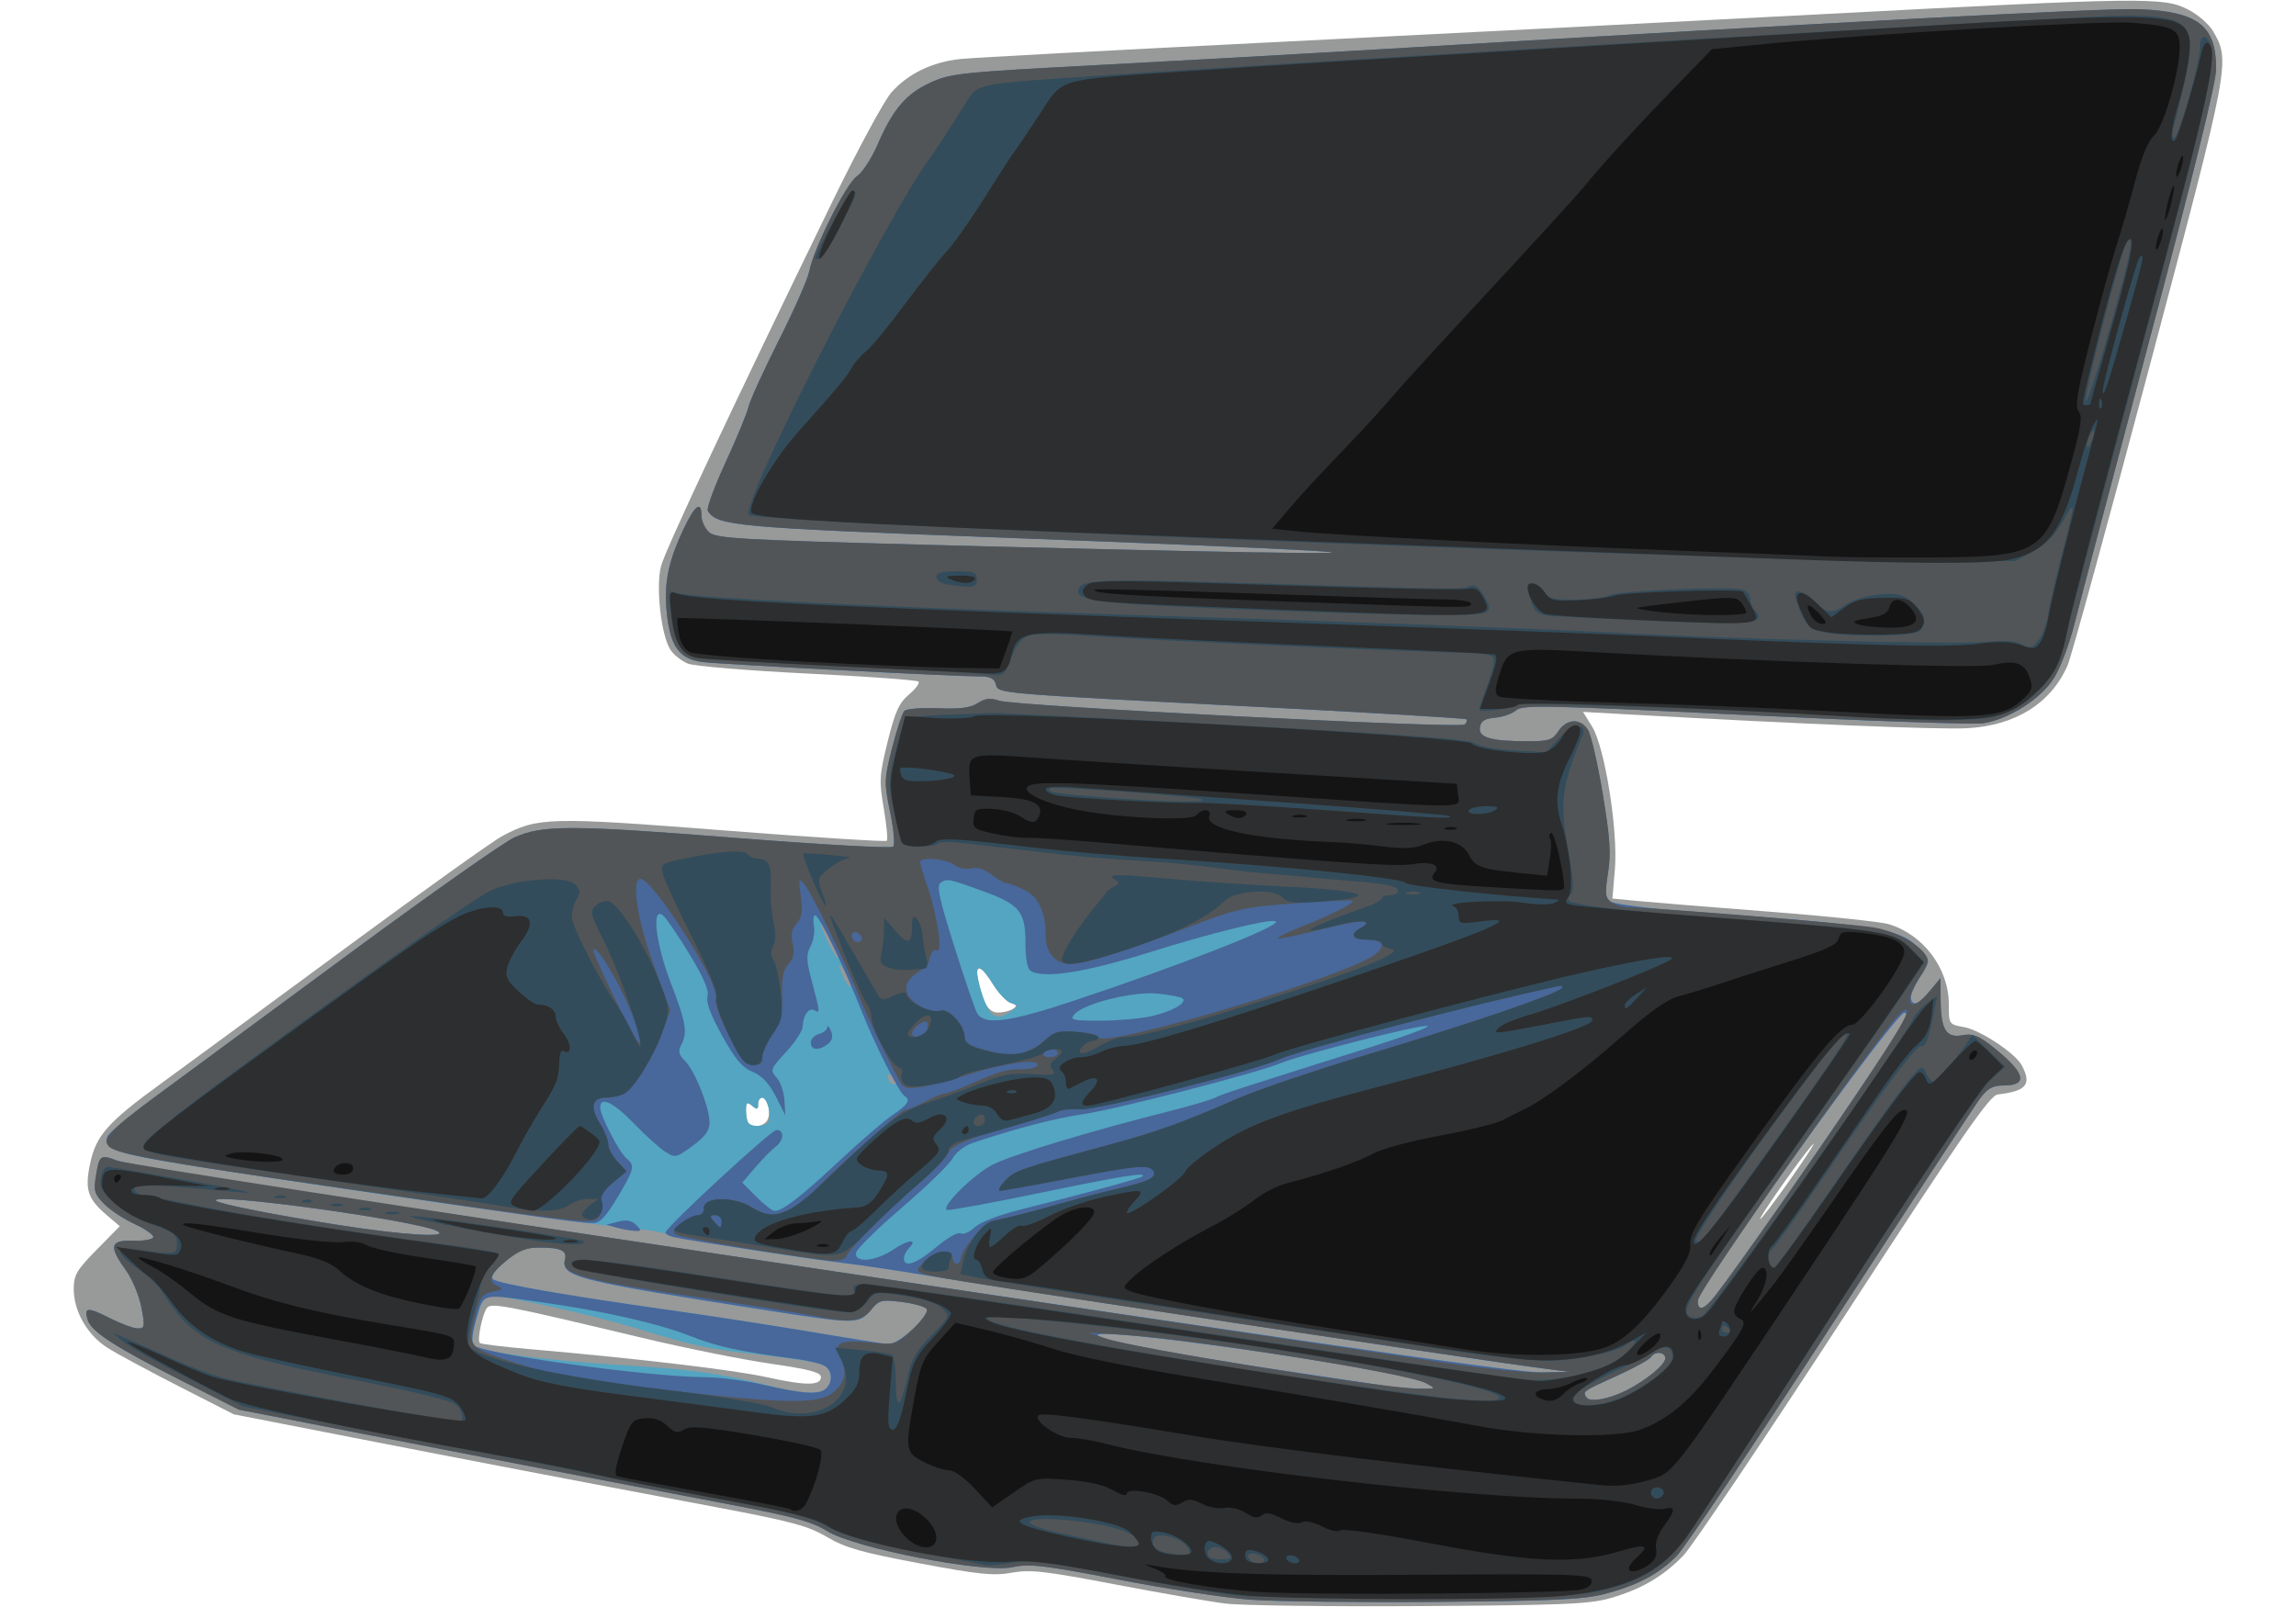 <?xml version="1.0" encoding="UTF-8" standalone="no"?>
<!-- Created with Inkscape (http://www.inkscape.org/) -->

<svg
   xmlns:dc="http://purl.org/dc/elements/1.1/"
   xmlns:cc="http://creativecommons.org/ns#"
   xmlns:rdf="http://www.w3.org/1999/02/22-rdf-syntax-ns#"
   xmlns:svg="http://www.w3.org/2000/svg"
   xmlns="http://www.w3.org/2000/svg"
   xmlns:sodipodi="http://sodipodi.sourceforge.net/DTD/sodipodi-0.dtd"
   xmlns:inkscape="http://www.inkscape.org/namespaces/inkscape"
   width="150mm"
   height="105mm"
   viewBox="0 0 150 105"
   version="1.1"
   id="svg8"
   inkscape:version="0.92.5 (2060ec1f9f, 2020-04-08)"
   sodipodi:docname="h525.svg">
  <defs
     id="defs2" />
  <sodipodi:namedview
     id="base"
     pagecolor="#ffffff"
     bordercolor="#666666"
     borderopacity="1.0"
     inkscape:pageopacity="0.0"
     inkscape:pageshadow="2"
     inkscape:zoom="0.98994949"
     inkscape:cx="375.50737"
     inkscape:cy="111.33674"
     inkscape:document-units="mm"
     inkscape:current-layer="layer1"
     showgrid="false"
     inkscape:window-width="1920"
     inkscape:window-height="1015"
     inkscape:window-x="0"
     inkscape:window-y="0"
     inkscape:window-maximized="1" />
  <g
     inkscape:label="Layer 1"
     inkscape:groupmode="layer"
     id="layer1"
     transform="translate(0,-192)">
    <g
       id="g3824"
       transform="translate(-31.092,168.008)">
      <path
         style="fill:#989999;stroke-width:0.265"
         d="m 111.182,128.772 c -1.019,-0.126 -4.267,-0.689 -7.218,-1.252 -4.61,-0.879 -5.564,-0.988 -6.771,-0.769 -1.186,0.215 -2.123,0.12 -6.011,-0.609 -3.792,-0.711 -4.863,-1.016 -6.061,-1.722 -1.242,-0.732 -2.309,-1.018 -7.276,-1.956 -10.339,-1.951 -15.719,-2.981 -23.68,-4.537 l -7.805,-1.525 -3.551,-1.812 c -1.953,-0.997 -4.061,-2.134 -4.684,-2.526 -1.328,-0.837 -2.216,-2.385 -2.216,-3.865 0,-0.895 0.195,-1.227 1.504,-2.557 l 1.504,-1.529 -0.816,-0.695 c -1.283,-1.092 -1.479,-1.679 -1.128,-3.369 0.388,-1.871 1.143,-2.722 4.71,-5.312 1.554,-1.128 6.932,-5.079 11.953,-8.779 5.02,-3.7 9.637,-7 10.259,-7.333 2.323,-1.243 3.077,-1.263 14.479,-0.376 5.783,0.45 10.577,0.756 10.654,0.679 0.076,-0.076 -0.013,-1.026 -0.199,-2.11 -0.311,-1.815 -0.29,-2.161 0.256,-4.373 0.483,-1.955 0.742,-2.526 1.39,-3.072 0.438,-0.369 0.718,-0.75 0.621,-0.847 -0.097,-0.097 -3.356,-0.333 -7.243,-0.524 -3.887,-0.191 -7.404,-0.483 -7.815,-0.647 -0.411,-0.165 -0.926,-0.571 -1.144,-0.903 -0.607,-0.927 -0.968,-4.104 -0.62,-5.458 0.276,-1.072 4.617,-10.309 11.228,-23.891 1.63,-3.349 3.347,-6.526 3.816,-7.06 1.081,-1.231 2.677,-2.005 4.533,-2.197 0.8,-0.083 9.79,-0.566 19.976,-1.073 10.186,-0.507 26.42,-1.336 36.075,-1.843 21.288,-1.117 22.528,-1.133 24.122,-0.325 0.647,0.328 1.389,0.97 1.653,1.43 1.131,1.972 1.121,2.025 -4.158,21.92 -2.703,10.186 -5.11,18.968 -5.349,19.514 -1.082,2.479 -3.414,3.937 -6.57,4.106 -1.809,0.097 -10.736,-0.266 -22.069,-0.899 l -3.019,-0.169 0.592,0.958 c 0.835,1.352 1.707,6.813 1.49,9.341 l -0.162,1.896 1.663,0.162 c 0.914,0.089 4.755,0.4 8.535,0.691 3.78,0.291 7.315,0.661 7.856,0.823 2.259,0.677 3.924,2.894 3.924,5.224 0,1.319 0.002,1.322 0.992,1.501 1.067,0.193 3.35,1.704 3.775,2.499 0.667,1.246 0.305,1.684 -1.569,1.902 -0.527,0.061 -2.287,2.607 -10.068,14.562 -5.187,7.968 -9.9,14.973 -10.474,15.566 -1.325,1.369 -2.74,2.195 -4.748,2.776 -1.372,0.396 -3.063,0.468 -12.435,0.525 -5.966,0.037 -11.681,-0.036 -12.7,-0.162 z M 84.723,113.968 c 0,-0.306 -0.757,-0.506 -3.307,-0.876 -1.819,-0.264 -5.569,-1.018 -8.334,-1.678 -9.267,-2.21 -9.943,-2.337 -10.207,-1.92 -0.299,0.472 -0.614,2.075 -0.441,2.247 0.072,0.072 1.545,0.253 3.273,0.403 6.937,0.602 13.315,1.356 15.446,1.826 2.581,0.57 3.572,0.569 3.572,-0.003 z m 63.037,-12.502 c 1.644,-2.319 2.365,-3.497 1.342,-2.192 -1.082,1.38 -3.147,4.375 -3.016,4.375 0.069,0 0.823,-0.982 1.674,-2.183 z M 81.272,97.072 c 0.179,-0.563 -0.063,-1.36 -0.413,-1.36 -0.13,0 -0.236,0.193 -0.236,0.429 0,0.352 -0.072,0.37 -0.397,0.1 -0.334,-0.278 -0.397,-0.227 -0.397,0.32 0,0.357 0.079,0.729 0.176,0.826 0.353,0.353 1.115,0.164 1.267,-0.316 z m 15.988,-7.156 c 0.293,-0.186 0.266,-0.263 -0.134,-0.39 -0.275,-0.087 -0.795,-0.636 -1.156,-1.22 -0.76,-1.23 -1.189,-1.376 -0.98,-0.333 0.313,1.557 0.687,2.183 1.303,2.179 0.331,-0.002 0.766,-0.108 0.968,-0.236 z"
         id="path3838"
         inkscape:connector-curvature="0" />
      <path
         style="fill:#53a5c1;stroke-width:0.265"
         d="m 112.769,128.515 c -1.601,-0.121 -5.461,-0.71 -8.577,-1.31 -4.948,-0.952 -5.831,-1.055 -6.959,-0.814 -1.872,0.401 -10.35,-1.254 -12.113,-2.365 -0.955,-0.602 -2.185,-0.94 -6.218,-1.709 -11.542,-2.2 -16.559,-3.166 -24.177,-4.654 l -8.037,-1.569 -3.737,-1.892 c -4.337,-2.195 -5.882,-3.194 -6.125,-3.959 -0.268,-0.843 -0.025,-0.865 1.427,-0.13 0.737,0.374 1.565,0.679 1.84,0.679 0.46,0 0.479,-0.11 0.234,-1.389 -0.146,-0.764 -0.605,-1.859 -1.02,-2.433 -1.125,-1.556 -1.024,-1.961 0.474,-1.909 0.676,0.024 1.271,-0.077 1.323,-0.223 0.052,-0.146 -0.482,-0.53 -1.186,-0.854 -0.705,-0.323 -1.609,-0.915 -2.009,-1.316 -0.63,-0.63 -0.706,-0.868 -0.562,-1.767 0.231,-1.444 0.29,-1.489 1.406,-1.074 0.545,0.203 6.527,1.199 13.293,2.214 63.601,9.543 78.111,11.657 79.782,11.626 l 1.841,-0.034 -2.646,-0.345 c -3.507,-0.457 -35.102,-5.238 -39.303,-5.947 -1.812,-0.306 -4.188,-0.663 -5.279,-0.794 -3.867,-0.463 -10.99,-1.612 -11.704,-1.888 -0.398,-0.154 -1.232,-0.311 -1.852,-0.349 -2.68,-0.164 -30.224,-4.166 -32.85,-4.772 -1.736,-0.401 -2.158,-0.685 -1.924,-1.296 0.087,-0.227 1.576,-1.456 3.308,-2.73 1.732,-1.274 7.404,-5.454 12.604,-9.289 5.2,-3.835 10,-7.214 10.667,-7.509 1.869,-0.827 3.645,-0.823 14.474,0.03 5.53,0.435 10.155,0.693 10.278,0.572 0.123,-0.121 0.034,-1.137 -0.198,-2.257 -0.403,-1.949 -0.398,-2.13 0.126,-4.195 0.301,-1.187 0.661,-2.274 0.799,-2.416 0.138,-0.142 1.131,-0.221 2.205,-0.176 1.439,0.06 2.12,-0.028 2.588,-0.334 0.485,-0.318 0.818,-0.355 1.414,-0.158 1.06,0.351 30.085,1.836 30.395,1.555 0.136,-0.123 0.193,-0.277 0.127,-0.343 -0.066,-0.066 -6.011,-0.423 -13.212,-0.793 -17.76,-0.913 -17.378,-0.88 -17.54,-1.499 -0.097,-0.37 -0.368,-0.508 -0.999,-0.508 -1.656,0 -17.049,-0.8 -18.159,-0.944 -1.516,-0.196 -2.1,-0.99 -2.333,-3.169 -0.208,-1.944 0.077,-3.375 1.105,-5.546 0.731,-1.545 1.155,-1.85 1.155,-0.833 0,0.341 0.225,0.824 0.499,1.072 0.446,0.403 1.964,0.491 14.089,0.816 7.474,0.2 17.102,0.422 21.395,0.493 10.666,0.176 4.914,-0.158 -16.933,-0.985 -16.778,-0.635 -18.035,-0.751 -18.633,-1.718 -0.097,-0.157 0.417,-1.568 1.142,-3.136 0.725,-1.568 1.403,-3.208 1.505,-3.644 0.103,-0.437 1.002,-2.409 1.997,-4.383 0.996,-1.974 1.888,-3.998 1.982,-4.498 0.281,-1.487 2.417,-5.75 3.109,-6.203 0.349,-0.229 0.955,-1.155 1.347,-2.059 1.009,-2.329 1.865,-3.333 3.468,-4.067 1.315,-0.602 1.98,-0.671 11.141,-1.154 5.358,-0.283 13.791,-0.755 18.738,-1.05 29.57,-1.764 46.877,-2.676 49.08,-2.587 3.847,0.155 5.027,1.069 5.027,3.894 0,0.886 -1.461,6.826 -4.347,17.674 -2.391,8.987 -4.608,17.381 -4.927,18.653 -0.319,1.273 -0.916,2.844 -1.327,3.492 -0.86,1.356 -2.962,2.691 -4.631,2.942 -0.594,0.089 -7.598,-0.157 -15.565,-0.546 -12.928,-0.631 -14.534,-0.665 -14.929,-0.308 -0.244,0.22 -0.86,0.438 -1.369,0.486 -0.707,0.066 -0.945,0.219 -1.006,0.646 -0.095,0.664 0.721,0.896 3.15,0.896 1.36,0 1.601,-0.081 1.982,-0.661 0.536,-0.818 1.447,-0.855 1.932,-0.079 0.2,0.321 0.632,2.196 0.96,4.167 0.479,2.878 0.548,3.896 0.348,5.166 -0.206,1.312 -0.18,1.632 0.155,1.877 0.222,0.162 2.341,0.439 4.709,0.614 13.387,0.99 14.221,1.127 15.575,2.569 0.554,0.59 0.58,0.718 0.25,1.242 -0.869,1.378 -1.055,1.894 -0.78,2.165 0.188,0.186 0.517,-0.021 1.044,-0.655 l 0.77,-0.926 0.007,1.406 c 0.01,1.956 0.355,2.522 1.419,2.326 0.688,-0.127 1.046,0.011 2.008,0.776 2.111,1.677 2.335,2.504 0.679,2.504 -0.704,0 -1.035,0.185 -1.539,0.86 -0.353,0.473 -4.734,7.168 -9.737,14.877 -5.002,7.709 -9.537,14.461 -10.077,15.004 -1.204,1.212 -2.589,1.937 -4.765,2.497 -1.343,0.346 -3.439,0.442 -10.922,0.503 -5.093,0.041 -10.57,-0.024 -12.171,-0.144 z m 24.606,-13.692 c 1.257,-0.64 2.514,-1.678 2.514,-2.077 0,-0.431 -0.685,-0.491 -0.938,-0.082 -0.097,0.156 -1.08,0.696 -2.186,1.2 -2.313,1.054 -2.28,1.031 -2.037,1.425 0.217,0.351 1.479,0.129 2.647,-0.466 z m -52.308,-0.114 c 0.477,-0.477 0.382,-1.217 -0.196,-1.526 -0.282,-0.151 -2.062,-0.447 -3.954,-0.657 -3.673,-0.408 -4.323,-0.545 -8.232,-1.739 -2.761,-0.844 -8.407,-2.11 -9.406,-2.11 -0.541,0 -0.696,0.215 -1.064,1.482 -0.283,0.975 -0.341,1.571 -0.17,1.743 0.408,0.408 4.794,0.995 9.531,1.277 4.646,0.276 6.477,0.526 9.576,1.309 2.347,0.593 3.481,0.657 3.916,0.223 z m 39.156,-0.357 c -1.644,-0.892 -22.668,-3.9 -21.349,-3.054 0.542,0.347 6.005,1.351 12.938,2.378 2.983,0.442 5.722,0.851 6.085,0.909 0.364,0.058 1.197,0.117 1.852,0.131 l 1.191,0.025 -0.716,-0.389 z m -33.495,-3.517 c 0.599,-0.559 1.01,-1.146 0.912,-1.304 -0.098,-0.158 -0.825,-0.369 -1.617,-0.468 -1.349,-0.169 -1.478,-0.134 -2.071,0.555 -0.771,0.897 -0.94,0.896 -6.801,-0.017 -12.484,-1.946 -13.444,-2.19 -13.142,-3.344 0.146,-0.56 -0.323,-0.758 -1.762,-0.745 -0.864,0.008 -1.331,0.205 -2.16,0.914 -0.68,0.582 -0.963,0.992 -0.794,1.149 0.304,0.283 4.822,1.072 11.64,2.031 2.619,0.369 6.787,1.012 9.26,1.431 2.474,0.418 4.711,0.772 4.971,0.787 0.26,0.015 0.964,-0.43 1.563,-0.989 z m 52.452,-2.225 c 2.199,-2.831 11.43,-16.25 12.286,-17.859 0.201,-0.379 0.218,-0.595 0.045,-0.595 -0.604,0 -13.505,17.983 -13.505,18.825 0,0.729 0.425,0.595 1.175,-0.37 z m -83.486,-4.166 c -1.177,-0.688 -15.097,-2.6 -14.486,-1.99 0.21,0.21 4.058,0.965 8.162,1.603 4.095,0.636 7.061,0.818 6.324,0.387 z m 21.599,-7.16 c 0.231,-0.373 -0.083,-1.572 -0.411,-1.572 -0.143,0 -0.26,0.193 -0.26,0.429 0,0.352 -0.072,0.37 -0.397,0.1 -0.334,-0.278 -0.397,-0.227 -0.397,0.32 0,0.357 0.079,0.729 0.176,0.826 0.274,0.274 1.096,0.208 1.288,-0.103 z m 8.109,-2.953 c -0.19,-0.19 -0.313,-0.205 -0.313,-0.04 0,0.15 0.079,0.353 0.176,0.45 0.097,0.097 0.238,0.115 0.313,0.04 0.075,-0.075 -0.004,-0.278 -0.176,-0.45 z m 7.756,-4.275 c 0.485,-0.354 0.484,-0.367 -0.018,-0.527 -0.283,-0.09 -0.81,-0.641 -1.17,-1.224 -1.074,-1.737 -1.384,-1.312 -0.638,0.876 0.448,1.316 0.916,1.54 1.826,0.874 z M 86.342,87.599 c -0.224,-0.413 -0.412,-0.667 -0.418,-0.565 -0.018,0.315 0.598,1.543 0.715,1.426 0.061,-0.061 -0.073,-0.448 -0.297,-0.861 z m -0.944,-2.181 c -0.75,-1.471 -0.945,-1.383 -0.224,0.101 0.317,0.652 0.621,1.139 0.676,1.084 0.055,-0.055 -0.148,-0.589 -0.452,-1.185 z"
         id="path3836"
         inkscape:connector-curvature="0" />
      <path
         style="fill:#48679a;stroke-width:0.265"
         d="m 112.769,128.515 c -1.601,-0.121 -5.461,-0.71 -8.577,-1.31 -4.948,-0.952 -5.831,-1.055 -6.959,-0.814 -1.872,0.401 -10.35,-1.254 -12.113,-2.365 -0.955,-0.602 -2.185,-0.94 -6.218,-1.709 -11.542,-2.2 -16.559,-3.166 -24.177,-4.654 l -8.037,-1.569 -3.737,-1.892 c -4.337,-2.195 -5.882,-3.194 -6.125,-3.959 -0.268,-0.843 -0.025,-0.865 1.427,-0.13 0.737,0.374 1.565,0.679 1.84,0.679 0.46,0 0.479,-0.11 0.234,-1.389 -0.146,-0.764 -0.605,-1.859 -1.02,-2.433 -1.125,-1.556 -1.024,-1.961 0.474,-1.909 0.676,0.024 1.271,-0.077 1.323,-0.223 0.052,-0.146 -0.482,-0.53 -1.186,-0.854 -0.705,-0.323 -1.609,-0.915 -2.009,-1.316 -0.63,-0.63 -0.706,-0.868 -0.562,-1.767 0.231,-1.444 0.29,-1.489 1.406,-1.074 0.545,0.203 6.527,1.199 13.293,2.214 63.601,9.543 78.111,11.657 79.782,11.626 l 1.841,-0.034 -2.646,-0.345 c -3.509,-0.458 -35.104,-5.238 -39.303,-5.947 -1.812,-0.306 -4.247,-0.67 -5.411,-0.809 -2.303,-0.276 -10.206,-1.48 -11.197,-1.706 -0.338,-0.077 -0.576,-0.225 -0.529,-0.329 0.239,-0.532 6.895,-6.671 7.232,-6.671 0.539,0 0.496,0.687 -0.069,1.109 -0.255,0.19 -0.846,0.792 -1.314,1.338 l -0.851,0.992 0.926,0.926 c 0.51,0.51 1.046,0.926 1.192,0.926 0.518,0 1.734,-0.942 4.215,-3.264 1.382,-1.294 2.96,-2.652 3.506,-3.019 1.005,-0.675 1.186,-0.974 0.753,-1.242 -0.347,-0.215 -1.962,-3.42 -2.807,-5.572 -1.08,-2.75 -2.759,-6.218 -3.01,-6.218 -0.121,0 -0.162,0.306 -0.09,0.681 0.072,0.374 -0.028,0.976 -0.221,1.336 -0.297,0.556 -0.282,0.912 0.098,2.339 0.53,1.989 0.538,2.08 0.155,1.843 -0.349,-0.215 -0.754,0.343 -0.76,1.047 -0.002,0.275 -0.491,1.028 -1.086,1.673 -1.035,1.123 -1.062,1.195 -0.627,1.676 0.25,0.277 0.482,0.943 0.515,1.482 l 0.059,0.979 -0.628,-1.235 C 81.334,94.768 80.873,94.28 80.255,94.021 79.57,93.735 79.113,93.19 78.257,91.639 c -0.744,-1.348 -1.055,-2.186 -0.942,-2.541 0.117,-0.368 -0.24,-1.205 -1.169,-2.744 -0.735,-1.217 -1.517,-2.363 -1.738,-2.546 -0.773,-0.641 -0.478,1.86 0.526,4.458 0.982,2.542 1.09,3.205 0.655,4.017 -0.211,0.394 -0.152,0.624 0.266,1.043 0.645,0.645 1.592,3.034 1.592,4.016 9.7e-5,0.521 -0.288,0.917 -1.108,1.519 -1.065,0.783 -1.134,0.798 -1.786,0.384 -0.373,-0.237 -1.296,-1.069 -2.05,-1.85 -1.341,-1.388 -2.2,-1.795 -2.2,-1.044 0,0.531 1.236,2.928 1.716,3.326 0.57,0.473 0.519,0.694 -0.591,2.56 -0.73,1.226 -1.145,1.668 -1.568,1.672 -0.789,0.006 -2.89,-0.284 -16.489,-2.28 -14.852,-2.18 -15.652,-2.357 -15.257,-3.385 0.087,-0.227 1.576,-1.456 3.308,-2.73 1.732,-1.274 7.404,-5.454 12.604,-9.289 5.2,-3.835 10,-7.214 10.667,-7.509 1.869,-0.827 3.645,-0.823 14.474,0.03 5.53,0.435 10.155,0.693 10.278,0.572 0.123,-0.121 0.034,-1.137 -0.198,-2.257 -0.403,-1.949 -0.398,-2.13 0.126,-4.195 0.301,-1.187 0.661,-2.274 0.799,-2.416 0.138,-0.142 1.131,-0.221 2.205,-0.176 1.439,0.06 2.12,-0.028 2.588,-0.334 0.485,-0.318 0.818,-0.355 1.414,-0.158 1.06,0.351 30.085,1.836 30.395,1.555 0.136,-0.123 0.193,-0.277 0.127,-0.343 -0.066,-0.066 -6.011,-0.423 -13.212,-0.793 -17.76,-0.913 -17.378,-0.88 -17.54,-1.499 -0.097,-0.37 -0.368,-0.508 -0.999,-0.508 -1.656,0 -17.049,-0.8 -18.159,-0.944 -1.516,-0.196 -2.1,-0.99 -2.333,-3.169 -0.208,-1.944 0.077,-3.375 1.105,-5.546 0.731,-1.545 1.155,-1.85 1.155,-0.833 0,0.341 0.225,0.824 0.499,1.072 0.446,0.403 1.964,0.491 14.089,0.816 7.474,0.2 17.102,0.422 21.395,0.493 10.666,0.176 4.914,-0.158 -16.933,-0.985 -16.778,-0.635 -18.035,-0.751 -18.633,-1.718 -0.097,-0.157 0.417,-1.568 1.142,-3.136 0.725,-1.568 1.403,-3.208 1.505,-3.644 0.103,-0.437 1.002,-2.409 1.997,-4.383 0.996,-1.974 1.888,-3.998 1.982,-4.498 0.281,-1.487 2.417,-5.75 3.109,-6.203 0.349,-0.229 0.955,-1.155 1.347,-2.059 1.009,-2.329 1.865,-3.333 3.468,-4.067 1.315,-0.602 1.98,-0.671 11.141,-1.154 5.358,-0.283 13.791,-0.755 18.738,-1.05 29.57,-1.764 46.877,-2.676 49.08,-2.587 3.847,0.155 5.027,1.069 5.027,3.894 0,0.886 -1.461,6.826 -4.347,17.674 -2.391,8.987 -4.608,17.381 -4.927,18.653 -0.319,1.273 -0.916,2.844 -1.327,3.492 -0.86,1.356 -2.962,2.691 -4.631,2.942 -0.594,0.089 -7.598,-0.157 -15.565,-0.546 -12.928,-0.631 -14.534,-0.665 -14.929,-0.308 -0.244,0.22 -0.86,0.438 -1.369,0.486 -0.707,0.066 -0.945,0.219 -1.006,0.646 -0.095,0.664 0.721,0.896 3.15,0.896 1.36,0 1.601,-0.081 1.982,-0.661 0.536,-0.818 1.447,-0.855 1.932,-0.079 0.2,0.321 0.632,2.196 0.96,4.167 0.479,2.878 0.548,3.896 0.348,5.166 -0.206,1.312 -0.18,1.632 0.155,1.877 0.222,0.162 2.341,0.439 4.709,0.614 13.387,0.99 14.221,1.127 15.575,2.569 0.554,0.59 0.58,0.718 0.25,1.242 -0.869,1.378 -1.055,1.894 -0.78,2.165 0.188,0.186 0.517,-0.021 1.044,-0.655 l 0.77,-0.926 0.007,1.406 c 0.01,1.956 0.355,2.522 1.419,2.326 0.688,-0.127 1.046,0.011 2.008,0.776 2.111,1.677 2.335,2.504 0.679,2.504 -0.704,0 -1.035,0.185 -1.539,0.86 -0.353,0.473 -4.734,7.168 -9.737,14.877 -5.002,7.709 -9.537,14.461 -10.077,15.004 -1.204,1.212 -2.589,1.937 -4.765,2.497 -1.343,0.346 -3.439,0.442 -10.922,0.503 -5.093,0.041 -10.57,-0.024 -12.171,-0.144 z m 24.606,-13.692 c 1.257,-0.64 2.514,-1.678 2.514,-2.077 0,-0.431 -0.685,-0.491 -0.938,-0.082 -0.097,0.156 -1.08,0.696 -2.186,1.2 -2.313,1.054 -2.28,1.031 -2.037,1.425 0.217,0.351 1.479,0.129 2.647,-0.466 z m -52.308,-0.114 c 0.462,-0.462 0.389,-1.213 -0.146,-1.499 -0.255,-0.136 -1.058,-0.325 -1.786,-0.42 -3.635,-0.473 -5.184,-0.806 -6.879,-1.479 -2.116,-0.84 -5.718,-1.66 -9.828,-2.237 -3.979,-0.559 -3.717,-0.626 -4.214,1.084 -0.267,0.919 -0.337,1.576 -0.183,1.729 0.572,0.572 11.42,2.072 15.113,2.089 0.967,0.005 2.71,0.232 3.875,0.505 2.529,0.594 3.621,0.655 4.048,0.227 z m 39.156,-0.357 c -1.644,-0.892 -22.668,-3.9 -21.349,-3.054 0.542,0.347 6.005,1.351 12.938,2.378 2.983,0.442 5.722,0.851 6.085,0.909 0.364,0.058 1.197,0.117 1.852,0.131 l 1.191,0.025 -0.716,-0.389 z m -33.495,-3.517 c 0.599,-0.559 1.01,-1.146 0.912,-1.304 -0.098,-0.158 -0.825,-0.369 -1.617,-0.468 -1.349,-0.169 -1.478,-0.134 -2.071,0.555 -0.771,0.897 -0.94,0.896 -6.801,-0.017 -12.484,-1.946 -13.444,-2.19 -13.142,-3.344 0.146,-0.56 -0.323,-0.758 -1.762,-0.745 -0.864,0.008 -1.331,0.205 -2.16,0.914 -0.68,0.582 -0.963,0.992 -0.794,1.149 0.304,0.283 4.822,1.072 11.64,2.031 2.619,0.369 6.787,1.012 9.26,1.431 2.474,0.418 4.711,0.772 4.971,0.787 0.26,0.015 0.964,-0.43 1.563,-0.989 z m 52.452,-2.225 c 2.199,-2.831 11.43,-16.25 12.286,-17.859 0.201,-0.379 0.218,-0.595 0.045,-0.595 -0.604,0 -13.505,17.983 -13.505,18.825 0,0.729 0.425,0.595 1.175,-0.37 z m -50.915,-3.135 c 0.721,-0.608 1.419,-1.003 1.588,-0.898 0.166,0.103 0.576,-0.071 0.912,-0.386 0.372,-0.35 1.576,-0.814 3.089,-1.19 3.997,-0.995 7.746,-2.016 7.874,-2.143 0.296,-0.296 -1.343,-0.032 -6.71,1.08 -3.18,0.659 -5.902,1.158 -6.049,1.109 -0.466,-0.155 1.725,-2.324 3.001,-2.97 1.242,-0.63 6.348,-2.176 11.328,-3.431 1.502,-0.378 2.93,-0.796 3.175,-0.929 0.428,-0.232 1.522,-0.587 10.234,-3.328 2.183,-0.687 3.827,-1.299 3.653,-1.361 -0.371,-0.133 -8.255,1.864 -9.606,2.432 -1.515,0.638 -10.824,3.039 -12.935,3.337 -1.734,0.244 -4.369,0.931 -7.179,1.87 -0.528,0.176 -1.101,0.619 -1.323,1.021 -0.215,0.391 -1.7,1.832 -3.3,3.204 -1.6,1.372 -2.948,2.698 -2.996,2.948 -0.136,0.705 1.283,0.578 2.459,-0.22 0.964,-0.654 1.614,-0.695 0.98,-0.062 -0.172,0.172 -0.313,0.468 -0.313,0.657 0,0.638 0.824,0.35 2.118,-0.741 z m -32.571,-1.03 c -1.177,-0.688 -15.097,-2.6 -14.486,-1.99 0.21,0.21 4.058,0.965 8.162,1.603 4.095,0.636 7.061,0.818 6.324,0.387 z M 101.205,89.391 c 7.045,-2.341 13.542,-4.887 13.24,-5.189 -0.231,-0.231 -4.145,0.721 -8.158,1.983 -4.269,1.343 -7.025,1.777 -7.871,1.238 -0.207,-0.132 -0.331,-0.831 -0.331,-1.868 0,-2.001 -0.396,-2.477 -2.778,-3.339 -2.227,-0.805 -2.337,-0.828 -2.745,-0.561 -0.298,0.195 -0.142,0.943 0.855,4.114 0.671,2.131 1.345,4.109 1.498,4.396 0.449,0.839 2.019,0.647 6.29,-0.773 z m 5.04,1.013 c 1.357,-0.291 2.415,-0.875 2.12,-1.17 -0.094,-0.094 -0.825,-0.238 -1.626,-0.32 -1.617,-0.167 -4.878,0.649 -5.477,1.37 -0.291,0.351 -0.086,0.4 1.672,0.4 1.102,0 2.592,-0.126 3.311,-0.28 z m -34.883,13.797 -0.661,-0.188 0.769,-0.197 c 0.55,-0.141 0.886,-0.08 1.181,0.215 0.373,0.373 0.363,0.41 -0.107,0.386 -0.286,-0.015 -0.817,-0.111 -1.181,-0.215 z m 12.7,-12.087 c 0,-0.232 0.238,-0.484 0.529,-0.56 0.291,-0.076 0.538,-0.273 0.548,-0.438 0.01,-0.165 0.117,-0.062 0.238,0.229 0.153,0.37 0.092,0.629 -0.201,0.86 -0.581,0.457 -1.113,0.414 -1.113,-0.091 z"
         id="path3834"
         inkscape:connector-curvature="0" />
      <path
         style="fill:#525557;stroke-width:0.265"
         d="m 112.769,128.515 c -1.601,-0.121 -5.461,-0.71 -8.577,-1.31 -4.948,-0.952 -5.831,-1.055 -6.959,-0.814 -1.872,0.401 -10.35,-1.254 -12.113,-2.365 -0.955,-0.602 -2.185,-0.94 -6.218,-1.709 -11.542,-2.2 -16.559,-3.166 -24.177,-4.654 l -8.037,-1.569 -3.737,-1.892 c -4.337,-2.195 -5.882,-3.194 -6.125,-3.959 -0.268,-0.843 -0.025,-0.865 1.427,-0.13 0.737,0.374 1.565,0.679 1.84,0.679 0.46,0 0.479,-0.11 0.234,-1.389 -0.146,-0.764 -0.605,-1.859 -1.02,-2.433 -1.125,-1.556 -1.024,-1.961 0.474,-1.909 0.676,0.024 1.271,-0.077 1.323,-0.223 0.052,-0.146 -0.482,-0.53 -1.186,-0.854 -0.705,-0.323 -1.609,-0.915 -2.009,-1.316 -0.63,-0.63 -0.706,-0.868 -0.562,-1.767 0.231,-1.445 0.29,-1.49 1.406,-1.067 0.545,0.207 19.326,3.115 41.736,6.464 22.41,3.348 42.696,6.384 45.078,6.746 2.383,0.362 5.181,0.643 6.218,0.624 l 1.885,-0.034 -1.852,-0.243 c -3.666,-0.481 -33.345,-4.935 -37.703,-5.658 -3.442,-0.571 -3.371,-0.536 -2.639,-1.315 0.683,-0.727 1.846,-0.89 1.846,-0.258 0,0.218 0.119,0.397 0.265,0.397 0.146,0 0.265,-0.117 0.265,-0.261 0,-0.598 1.501,-2.391 2.117,-2.528 1.406,-0.313 2.582,-0.617 4.366,-1.127 1.019,-0.291 2.689,-0.726 3.711,-0.967 2.126,-0.499 2.65,-0.756 2.392,-1.173 -0.271,-0.439 -1.026,-0.371 -5.575,0.5 -2.281,0.437 -4.277,0.794 -4.435,0.794 -0.158,0 -0.011,-0.294 0.327,-0.654 0.625,-0.665 0.902,-0.762 6.489,-2.267 3.391,-0.913 4.957,-1.472 8.734,-3.118 1.311,-0.571 5.201,-1.886 8.645,-2.921 6.623,-1.991 12.075,-3.852 12.483,-4.26 0.15,-0.15 0.051,-0.204 -0.256,-0.14 -5.251,1.104 -16.753,4.12 -18.148,4.758 -1.687,0.773 -11.919,3.345 -13.035,3.276 -0.599,-0.037 -1.235,0.023 -1.413,0.133 -0.178,0.11 -1.185,0.439 -2.238,0.73 -3.523,0.976 -4.79,1.486 -4.982,2.007 -0.102,0.277 -0.942,1.151 -1.865,1.942 -2.072,1.775 -4.635,4.343 -4.785,4.794 -0.067,0.2 -0.477,0.313 -1.018,0.279 -1.642,-0.103 -9.724,-1.458 -10.081,-1.691 -0.27,-0.176 -0.199,-0.347 0.312,-0.749 0.364,-0.287 0.857,-0.524 1.095,-0.527 0.249,-0.003 0.418,-0.203 0.397,-0.469 -0.057,-0.721 1.908,-0.773 3.043,-0.081 0.489,0.298 1.103,0.542 1.365,0.543 0.639,0.001 2.076,-0.738 2.567,-1.321 0.886,-1.052 5.899,-5.557 6.184,-5.557 0.169,0 0.751,-0.238 1.294,-0.529 0.543,-0.291 1.108,-0.529 1.256,-0.529 0.148,0 0.773,-0.221 1.39,-0.492 2.239,-0.982 2.619,-1.096 3.648,-1.096 0.6,0 1.046,-0.127 1.046,-0.299 0,-0.421 -2.327,-0.081 -4.63,0.678 -1.019,0.335 -2.351,0.685 -2.962,0.778 -0.979,0.148 -1.15,0.095 -1.455,-0.452 -0.71,-1.274 -2.044,-4.056 -2.558,-5.335 -0.904,-2.251 -3.139,-6.852 -3.599,-7.408 -0.416,-0.503 -0.429,-0.467 -0.27,0.751 0.13,0.994 0.069,1.389 -0.274,1.768 -0.319,0.352 -0.391,0.718 -0.259,1.317 0.134,0.608 0.059,0.965 -0.279,1.339 -0.342,0.378 -0.449,0.909 -0.415,2.052 0.038,1.26 -0.076,1.722 -0.622,2.527 -0.367,0.541 -0.668,1.226 -0.668,1.52 0,0.404 -0.146,0.515 -0.595,0.451 -0.741,-0.105 -2.624,-3.487 -2.415,-4.339 0.23,-0.939 -4.121,-7.784 -4.948,-7.784 -0.616,0 -0.203,2.716 0.849,5.586 l 1.093,2.981 -0.466,1.339 c -0.57,1.64 -1.882,3.779 -2.529,4.125 -0.263,0.141 -0.788,0.256 -1.166,0.256 -0.939,0 -1.095,0.606 -0.432,1.678 0.305,0.494 0.555,1.114 0.555,1.379 0,0.264 0.268,0.768 0.595,1.119 l 0.595,0.638 -0.886,0.743 c -0.634,0.532 -0.84,0.886 -0.726,1.245 0.088,0.276 0.008,0.71 -0.178,0.963 -0.397,0.543 0.068,0.595 -17.484,-1.947 -11.188,-1.62 -14.058,-2.135 -14.534,-2.611 -0.497,-0.497 0.069,-1.098 3.206,-3.405 1.732,-1.274 7.404,-5.454 12.604,-9.289 5.2,-3.835 10,-7.214 10.667,-7.509 1.869,-0.827 3.645,-0.823 14.474,0.03 5.53,0.435 10.155,0.693 10.278,0.572 0.123,-0.121 0.034,-1.137 -0.198,-2.257 -0.403,-1.949 -0.398,-2.13 0.126,-4.195 0.301,-1.187 0.661,-2.274 0.799,-2.416 0.138,-0.142 1.131,-0.221 2.205,-0.176 1.439,0.06 2.12,-0.028 2.588,-0.334 0.485,-0.318 0.818,-0.355 1.414,-0.158 1.06,0.351 30.085,1.836 30.395,1.555 0.136,-0.123 0.193,-0.277 0.127,-0.343 -0.066,-0.066 -6.011,-0.423 -13.212,-0.793 -17.76,-0.913 -17.378,-0.88 -17.54,-1.499 -0.097,-0.37 -0.368,-0.508 -0.999,-0.508 -1.656,0 -17.049,-0.8 -18.159,-0.944 -1.516,-0.196 -2.1,-0.99 -2.333,-3.169 -0.208,-1.944 0.077,-3.375 1.105,-5.546 0.731,-1.545 1.155,-1.85 1.155,-0.833 0,0.341 0.225,0.824 0.499,1.072 0.446,0.403 1.964,0.491 14.089,0.816 7.474,0.2 17.102,0.422 21.395,0.493 10.666,0.176 4.914,-0.158 -16.933,-0.985 -16.778,-0.635 -18.035,-0.751 -18.633,-1.718 -0.097,-0.157 0.417,-1.568 1.142,-3.136 0.725,-1.568 1.403,-3.208 1.505,-3.644 0.103,-0.437 1.002,-2.409 1.997,-4.383 0.996,-1.974 1.888,-3.998 1.982,-4.498 0.281,-1.487 2.417,-5.75 3.109,-6.203 0.349,-0.229 0.955,-1.155 1.347,-2.059 1.009,-2.329 1.865,-3.333 3.468,-4.067 1.315,-0.602 1.98,-0.671 11.141,-1.154 5.358,-0.283 13.791,-0.755 18.738,-1.05 29.57,-1.764 46.877,-2.676 49.08,-2.587 3.847,0.155 5.027,1.069 5.027,3.894 0,0.886 -1.461,6.826 -4.347,17.674 -2.391,8.987 -4.608,17.381 -4.927,18.653 -0.319,1.273 -0.916,2.844 -1.327,3.492 -0.86,1.356 -2.962,2.691 -4.631,2.942 -0.594,0.089 -7.598,-0.157 -15.565,-0.546 -12.928,-0.631 -14.534,-0.665 -14.929,-0.308 -0.244,0.22 -0.86,0.438 -1.369,0.486 -0.707,0.066 -0.945,0.219 -1.006,0.646 -0.095,0.664 0.721,0.896 3.15,0.896 1.36,0 1.601,-0.081 1.982,-0.661 0.536,-0.818 1.447,-0.855 1.932,-0.079 0.2,0.321 0.632,2.196 0.96,4.167 0.479,2.878 0.548,3.896 0.348,5.166 -0.216,1.377 -0.189,1.625 0.212,1.918 0.253,0.185 0.747,0.337 1.098,0.337 1.449,0 14.594,1.079 16.027,1.316 1.521,0.251 3.215,1.219 3.518,2.01 0.076,0.198 -0.096,0.691 -0.381,1.096 -1.265,1.796 -0.824,2.689 0.529,1.07 l 0.72,-0.862 0.007,1.406 c 0.01,1.956 0.355,2.522 1.419,2.326 0.688,-0.127 1.046,0.011 2.008,0.776 2.111,1.677 2.335,2.504 0.679,2.504 -0.704,0 -1.035,0.185 -1.539,0.86 -0.353,0.473 -4.734,7.168 -9.737,14.877 -5.002,7.709 -9.537,14.461 -10.077,15.004 -1.204,1.212 -2.589,1.937 -4.765,2.497 -1.343,0.346 -3.439,0.442 -10.922,0.503 -5.093,0.041 -10.57,-0.024 -12.171,-0.144 z M 85.449,115.033 c 0.856,-0.674 1.029,-1.38 0.56,-2.284 -0.521,-1.004 -0.102,-1.226 1.958,-1.035 1.64,0.151 1.666,0.143 2.754,-0.871 0.604,-0.563 1.018,-1.154 0.92,-1.312 -0.098,-0.158 -0.833,-0.37 -1.633,-0.47 -1.357,-0.17 -1.491,-0.135 -1.999,0.511 -0.61,0.775 -1.461,0.876 -3.602,0.425 -0.698,-0.147 -4.415,-0.742 -8.26,-1.322 -7.198,-1.086 -8.393,-1.436 -8.145,-2.385 0.154,-0.588 -0.279,-0.788 -1.703,-0.788 -0.786,0 -1.316,0.212 -2.095,0.838 -1.137,0.913 -1.296,1.376 -0.58,1.689 0.376,0.164 0.314,0.232 -0.331,0.36 -0.709,0.141 -0.835,0.32 -1.179,1.68 -0.481,1.897 -0.394,1.998 2.502,2.93 2.642,0.849 4.242,1.133 10.716,1.897 6.786,0.802 9.231,0.835 10.118,0.137 z m 51.927,-0.21 c 1.257,-0.64 2.514,-1.678 2.514,-2.077 0,-0.431 -0.685,-0.491 -0.938,-0.082 -0.097,0.156 -1.08,0.696 -2.186,1.2 -2.313,1.054 -2.28,1.031 -2.037,1.425 0.217,0.351 1.479,0.129 2.647,-0.466 z m -13.132,-0.461 c -1.168,-0.635 -15.204,-2.872 -19.809,-3.158 l -2.249,-0.139 1.19,0.396 c 1.967,0.654 18.111,3.242 20.373,3.267 1.179,0.013 1.184,0.009 0.494,-0.366 z m 18.937,-5.752 c 1.39,-1.79 6.421,-8.977 9.458,-13.512 2.835,-4.233 3.561,-5.572 2.711,-5 -0.9,0.606 -13.344,18.214 -13.344,18.883 0,0.729 0.425,0.595 1.175,-0.37 z m -83.486,-4.166 c -1.177,-0.688 -15.097,-2.6 -14.486,-1.99 0.21,0.21 4.058,0.965 8.162,1.603 4.095,0.636 7.061,0.818 6.324,0.387 z m 18.547,-0.663 c 0,-0.218 -0.193,-0.397 -0.429,-0.397 -0.352,0 -0.37,0.072 -0.1,0.397 0.181,0.218 0.374,0.397 0.429,0.397 0.055,0 0.1,-0.179 0.1,-0.397 z M 99.275,92.02 c 0.697,-0.626 0.963,-0.699 2.183,-0.602 0.764,0.061 1.389,0.211 1.389,0.334 0,0.782 13.97,-3.259 17.529,-5.071 1.285,-0.654 1.318,-1.288 0.066,-1.288 -0.997,0 -1.208,-0.345 -0.465,-0.761 1.072,-0.6 -0.072,-0.56 -2.588,0.089 -1.484,0.383 -2.748,0.647 -2.809,0.587 -0.061,-0.061 0.579,-0.384 1.421,-0.718 2.061,-0.818 3.593,-1.589 3.447,-1.735 -0.066,-0.066 -1.754,0.004 -3.751,0.156 -3.386,0.257 -3.856,0.363 -6.983,1.567 -4.035,1.554 -6.741,2.403 -7.659,2.403 -1.011,0 -1.647,-0.716 -1.647,-1.854 0,-1.573 -0.471,-2.557 -1.447,-3.02 -0.485,-0.23 -0.996,-0.418 -1.137,-0.418 -0.14,0 -0.573,-0.25 -0.961,-0.556 -0.462,-0.364 -0.917,-0.503 -1.316,-0.403 -0.347,0.087 -0.827,-0.012 -1.115,-0.23 -0.544,-0.412 -2.226,-0.545 -2.226,-0.176 0,0.123 0.224,0.874 0.497,1.669 0.634,1.842 0.999,4.332 0.598,4.084 -0.166,-0.103 -0.357,0.106 -0.455,0.495 -0.093,0.37 -0.245,0.676 -0.338,0.681 -0.093,0.005 -0.431,0.227 -0.75,0.493 -0.399,0.333 -0.533,0.664 -0.429,1.06 0.182,0.695 1.508,1.436 2.187,1.22 0.562,-0.178 1.601,0.952 1.601,1.741 0,0.347 0.317,0.565 1.124,0.772 0.618,0.159 1.244,0.328 1.389,0.376 0.619,0.202 1.909,-0.235 2.646,-0.897 z m 0.926,0.782 c 0,-0.146 -0.172,-0.265 -0.381,-0.265 -0.21,0 -0.455,0.119 -0.545,0.265 -0.09,0.146 0.082,0.265 0.381,0.265 0.3,0 0.545,-0.119 0.545,-0.265 z M 72.67,91.018 c -0.631,-1.949 -2.516,-5.298 -2.814,-5 -0.069,0.069 0.569,1.538 1.418,3.263 1.509,3.067 2.042,3.73 1.397,1.737 z m 18.974,0.317 c 0.086,-0.225 0.085,-0.48 -0.002,-0.567 -0.188,-0.188 -0.965,0.409 -0.965,0.743 0,0.399 0.802,0.253 0.967,-0.176 z M 87.264,85.05 c -0.34,-0.34 -0.684,-0.077 -0.433,0.33 0.097,0.158 0.298,0.212 0.446,0.12 0.181,-0.112 0.176,-0.26 -0.014,-0.45 z"
         id="path3832"
         inkscape:connector-curvature="0" />
      <path
         style="fill:#334c5b;stroke-width:0.265"
         d="m 112.108,128.257 c -1.237,-0.117 -4.785,-0.706 -7.886,-1.307 -4.764,-0.925 -5.843,-1.056 -6.971,-0.851 -0.734,0.133 -1.531,0.202 -1.772,0.152 -0.241,-0.05 -2.399,-0.474 -4.796,-0.942 -3.23,-0.631 -4.668,-1.038 -5.556,-1.572 -0.961,-0.579 -2.374,-0.938 -7.151,-1.817 -3.274,-0.603 -6.668,-1.263 -7.541,-1.467 -0.873,-0.204 -3.016,-0.635 -4.763,-0.959 -1.746,-0.324 -6.672,-1.268 -10.945,-2.099 l -7.77,-1.51 -3.545,-1.817 c -1.95,-1 -3.871,-2.085 -4.268,-2.413 l -0.723,-0.596 1.191,0.501 c 0.655,0.276 2.003,0.87 2.997,1.321 0.993,0.451 2.482,0.991 3.307,1.201 1.479,0.375 14.562,2.798 15.11,2.798 0.439,0 0.331,-0.668 -0.181,-1.122 -0.274,-0.243 -2.77,-0.859 -6.106,-1.507 -9.49,-1.844 -10.956,-2.505 -13.094,-5.904 -0.252,-0.4 -0.923,-1.035 -1.49,-1.411 -0.568,-0.376 -1.101,-0.863 -1.185,-1.083 -0.131,-0.34 0.054,-0.37 1.237,-0.199 2.338,0.337 2.449,0.318 2.449,-0.414 0,-0.567 -0.221,-0.739 -1.564,-1.215 -0.86,-0.305 -2.011,-0.96 -2.556,-1.456 -0.81,-0.736 -0.966,-1.035 -0.852,-1.629 0.077,-0.4 0.274,-0.722 0.439,-0.715 0.165,0.007 2.622,0.424 5.459,0.928 2.838,0.503 4.414,0.849 3.503,0.768 -5.405,-0.481 -6.831,-0.577 -7.009,-0.472 -0.44,0.261 -0.152,0.566 0.661,0.7 0.473,0.078 2.059,0.38 3.526,0.672 3.324,0.661 10.423,1.772 15.412,2.412 2.084,0.268 3.861,0.558 3.948,0.645 0.087,0.087 -0.11,0.443 -0.437,0.791 -0.327,0.348 -0.636,0.913 -0.687,1.256 -0.051,0.343 -0.278,1.278 -0.504,2.078 -0.226,0.8 -0.354,1.634 -0.285,1.852 0.276,0.863 5.885,2.121 13.49,3.024 2.91,0.346 5.734,0.819 6.275,1.051 2.977,1.279 5.815,-0.606 4.594,-3.053 l -0.416,-0.834 1.729,0.161 c 0.951,0.089 1.844,0.232 1.983,0.318 0.14,0.086 0.254,0.888 0.254,1.782 0,1.881 0.303,1.748 0.759,-0.333 0.254,-1.158 0.572,-1.713 1.557,-2.713 1.23,-1.25 1.235,-1.261 0.718,-1.775 -0.338,-0.336 -1.196,-0.621 -2.449,-0.814 -1.915,-0.295 -1.933,-0.293 -2.467,0.386 -0.356,0.452 -0.795,0.683 -1.3,0.683 -1.356,0 -17.568,-2.653 -17.834,-2.918 -0.772,-0.772 0.73,-0.677 8.712,0.549 9.497,1.458 9.781,1.485 9.562,0.914 -0.118,-0.306 0.06,-0.397 0.777,-0.397 0.511,0 10.003,1.363 21.092,3.029 11.09,1.666 20.938,3.108 21.885,3.205 2.335,0.238 5.686,-0.633 6.764,-1.758 0.407,-0.425 0.623,-0.773 0.479,-0.773 -0.144,0 -0.374,0.113 -0.513,0.251 -0.468,0.468 -3.396,1.072 -5.193,1.072 -0.983,0 -3.786,-0.301 -6.228,-0.669 -16.889,-2.545 -29.025,-4.409 -30.446,-4.676 l -1.664,-0.313 0.175,-0.797 c 0.268,-1.222 1.226,-2.536 1.961,-2.692 1.229,-0.26 2.506,-0.588 4.366,-1.12 1.019,-0.291 2.689,-0.726 3.711,-0.967 2.126,-0.499 2.65,-0.756 2.392,-1.173 -0.271,-0.439 -1.026,-0.371 -5.575,0.5 -2.281,0.437 -4.277,0.794 -4.435,0.794 -0.158,0 -0.011,-0.294 0.327,-0.654 0.625,-0.665 0.902,-0.762 6.489,-2.267 3.391,-0.913 4.957,-1.472 8.734,-3.118 1.311,-0.571 5.201,-1.886 8.645,-2.921 6.623,-1.991 12.075,-3.852 12.483,-4.26 0.15,-0.15 0.051,-0.204 -0.256,-0.14 -5.251,1.104 -16.753,4.12 -18.148,4.758 -1.687,0.773 -11.919,3.345 -13.035,3.276 -0.599,-0.037 -1.237,0.024 -1.416,0.134 -0.309,0.191 -3.633,1.198 -6.069,1.839 -0.774,0.204 -1.124,0.438 -1.124,0.752 0,0.251 -0.822,1.164 -1.826,2.028 -1.004,0.864 -2.542,2.299 -3.417,3.187 -1.845,1.873 -1.741,1.855 -6.174,1.115 -1.652,-0.276 -3.598,-0.58 -4.326,-0.677 -0.728,-0.096 -1.551,-0.242 -1.83,-0.324 -0.475,-0.14 -0.467,-0.18 0.132,-0.64 0.352,-0.27 0.834,-0.494 1.073,-0.497 0.249,-0.003 0.418,-0.203 0.397,-0.469 -0.057,-0.721 1.908,-0.773 3.043,-0.081 1.57,0.957 2.444,0.636 5.031,-1.851 3.808,-3.661 4.794,-4.406 6.574,-4.962 0.946,-0.296 2.483,-0.857 3.417,-1.249 1.392,-0.583 1.997,-0.692 3.361,-0.605 1.405,0.089 1.616,0.048 1.356,-0.265 -0.24,-0.289 -0.208,-0.444 0.145,-0.702 0.249,-0.182 0.453,-0.407 0.453,-0.501 0,-0.265 -0.923,-0.198 -1.208,0.086 -0.22,0.22 -1.191,0.477 -4.604,1.221 -0.359,0.078 -0.782,0.249 -0.939,0.379 -0.157,0.13 -0.965,0.343 -1.795,0.474 -1.152,0.181 -1.577,0.155 -1.796,-0.109 -0.158,-0.19 -0.209,-0.47 -0.115,-0.623 0.095,-0.153 -0.02,-0.352 -0.254,-0.441 -0.487,-0.187 -1.724,-2.486 -1.724,-3.205 0,-0.264 -0.157,-0.714 -0.348,-1.001 -0.351,-0.526 -1.124,-2.318 -2.05,-4.755 -0.584,-1.536 -0.425,-1.332 1.34,1.72 0.715,1.237 1.396,2.408 1.512,2.603 0.176,0.295 0.34,0.296 0.982,0.003 0.614,-0.28 0.793,-0.283 0.882,-0.018 0.168,0.505 1.613,1.164 2.167,0.988 0.562,-0.178 1.601,0.952 1.601,1.741 0,0.343 0.327,0.575 1.124,0.799 1.843,0.518 3.077,0.364 4.01,-0.501 0.732,-0.679 0.967,-0.748 2.208,-0.648 0.764,0.061 1.389,0.219 1.389,0.35 0,0.131 -0.164,0.239 -0.364,0.239 -0.2,0 -0.513,0.179 -0.694,0.397 -0.491,0.592 0.193,0.519 1.263,-0.133 0.476,-0.29 1.171,-0.528 1.543,-0.528 1.041,0 4.5,-0.928 10.004,-2.683 5.718,-1.823 8.309,-2.904 7.364,-3.07 -0.327,-0.058 -0.595,-0.215 -0.595,-0.351 0,-0.135 -0.417,-0.246 -0.926,-0.246 -0.997,0 -1.208,-0.345 -0.465,-0.761 0.899,-0.503 0.091,-0.599 -1.536,-0.182 -0.907,0.232 -1.696,0.377 -1.752,0.32 -0.102,-0.102 1.78,-0.882 3.687,-1.529 0.546,-0.185 0.992,-0.432 0.992,-0.548 0,-0.116 0.238,-0.211 0.529,-0.211 0.291,0 0.529,-0.117 0.529,-0.26 0,-0.317 -0.699,-0.478 -2.778,-0.642 -0.873,-0.069 -2.302,-0.195 -3.175,-0.28 -0.873,-0.086 -2.183,-0.201 -2.91,-0.257 -0.728,-0.056 -2.216,-0.227 -3.307,-0.381 -1.091,-0.153 -3.235,-0.346 -4.763,-0.428 -1.528,-0.082 -3.79,-0.265 -5.027,-0.407 -1.237,-0.142 -2.725,-0.312 -3.307,-0.377 -0.582,-0.066 -1.871,-0.218 -2.865,-0.338 -0.994,-0.12 -1.864,-0.125 -1.934,-0.012 -0.176,0.285 -2.148,0.26 -2.327,-0.029 -0.08,-0.129 -0.322,-1.077 -0.539,-2.106 -0.365,-1.736 -0.357,-2.018 0.111,-3.891 0.278,-1.111 0.563,-2.078 0.634,-2.149 0.071,-0.071 1.181,-0.17 2.466,-0.221 1.285,-0.05 2.694,-0.106 3.13,-0.123 0.437,-0.018 7.64,0.342 16.007,0.799 11.029,0.602 15.323,0.925 15.61,1.172 0.218,0.188 1.349,0.4 2.514,0.471 l 2.117,0.129 0.866,-0.917 c 0.908,-0.961 1.889,-1.049 1.512,-0.136 -1.382,3.351 -1.489,4.315 -0.854,7.737 0.254,1.369 0.322,2.347 0.174,2.5 -0.134,0.138 -0.243,0.336 -0.243,0.439 0,0.338 3.443,0.736 11.245,1.3 9.394,0.679 10.105,0.802 11.202,1.934 l 0.836,0.862 -1.653,2.444 c -0.909,1.344 -4.206,6.035 -7.326,10.425 -6.423,9.036 -6.951,9.883 -6.38,10.244 0.232,0.146 0.565,0.144 0.846,-0.006 0.604,-0.323 13.036,-17.858 13.773,-19.427 0.137,-0.291 0.546,-0.749 0.909,-1.017 l 0.66,-0.488 -0.19,1.017 c -0.321,1.717 -0.552,2.343 -0.844,2.281 -0.333,-0.07 -2.622,3.004 -6.543,8.79 -1.578,2.328 -3.033,4.356 -3.233,4.505 -0.349,0.26 -0.22,1.184 0.165,1.184 0.099,0 1.751,-2.292 3.672,-5.093 1.921,-2.801 4.051,-5.802 4.733,-6.667 1.171,-1.487 1.255,-1.542 1.5,-0.992 0.143,0.32 0.348,0.582 0.456,0.582 0.225,0 1.492,-1.411 2.145,-2.388 l 0.438,-0.655 1.071,1.034 1.071,1.034 -1.025,0.951 c -0.581,0.539 -5.055,7.192 -10.337,15.371 -5.122,7.931 -9.745,14.876 -10.274,15.434 -1.168,1.233 -2.397,1.892 -4.591,2.463 -1.367,0.355 -3.425,0.445 -11.584,0.503 -5.457,0.039 -10.934,-0.025 -12.171,-0.143 z m 1.587,-2.352 c 0,-0.129 -0.238,-0.296 -0.529,-0.372 -0.52,-0.136 -0.7,0.083 -0.353,0.429 0.257,0.257 0.882,0.216 0.882,-0.057 z m -2.381,-0.428 c -0.181,-0.218 -0.553,-0.397 -0.826,-0.397 -0.273,0 -0.497,0.179 -0.497,0.397 0,0.268 0.268,0.397 0.826,0.397 0.704,0 0.778,-0.059 0.497,-0.397 z m -2.634,-0.375 c -0.281,-0.525 -1.653,-0.976 -2.11,-0.694 -0.143,0.088 -0.195,0.328 -0.116,0.533 0.142,0.369 0.721,0.563 1.894,0.632 0.517,0.031 0.565,-0.037 0.333,-0.472 z m -3.187,-0.28 c 0,-0.507 -1.22,-1.022 -3.093,-1.306 -3.987,-0.603 -5.605,-0.132 -2.132,0.621 1.055,0.229 2.394,0.523 2.977,0.653 1.459,0.327 2.249,0.338 2.249,0.032 z m 31.2,-9.392 c 1.419,-0.501 3.403,-1.925 3.616,-2.595 0.23,-0.724 -0.412,-1.064 -1.08,-0.572 -0.292,0.215 -0.828,0.517 -1.192,0.672 -1.635,0.696 -3.528,1.689 -3.867,2.028 -0.871,0.871 0.605,1.145 2.524,0.468 z m -7.653,-0.129 c 0,-0.809 -15.679,-3.573 -27.02,-4.763 -5.874,-0.617 -6.95,-0.66 -6.255,-0.255 1.034,0.602 11.434,2.467 23.354,4.187 7.317,1.056 9.922,1.274 9.922,0.832 z m 15.081,-4.36 c 0,-0.064 -0.119,-0.19 -0.265,-0.28 -0.146,-0.09 -0.265,-0.037 -0.265,0.117 0,0.154 0.119,0.28 0.265,0.28 0.146,0 0.265,-0.052 0.265,-0.117 z m 3.032,-12.536 c 4.349,-6.089 5.224,-7.453 4.3,-6.701 -1.239,1.007 -9.784,12.94 -9.545,13.328 0.23,0.373 0.392,0.168 5.245,-6.626 z m -68.914,5.377 c 0,-0.218 -0.193,-0.397 -0.429,-0.397 -0.352,0 -0.37,0.072 -0.1,0.397 0.181,0.218 0.374,0.397 0.429,0.397 0.055,0 0.1,-0.179 0.1,-0.397 z m 17.198,-6.637 c 0,-0.23 -0.141,-0.372 -0.314,-0.314 -0.491,0.164 -0.572,0.733 -0.105,0.733 0.23,0 0.419,-0.189 0.419,-0.419 z m -3.701,-5.937 c 0.459,-0.857 0.024,-1.17 -0.692,-0.497 -0.348,0.327 -0.634,0.693 -0.634,0.814 0,0.449 1.051,0.198 1.326,-0.316 z M 123.82,82.309 c -0.179,-0.072 -0.536,-0.077 -0.794,-0.01 -0.257,0.067 -0.111,0.126 0.326,0.132 0.437,0.005 0.647,-0.049 0.468,-0.122 z m -14.174,-6.08 c -0.189,-0.189 -9.781,-0.892 -9.953,-0.73 -0.26,0.245 0.285,0.34 3.286,0.574 3.95,0.308 6.887,0.377 6.666,0.156 z M 91.381,106.912 c -0.31,-0.31 0.675,-1.146 1.349,-1.146 0.483,0 0.608,0.107 0.488,0.419 -0.088,0.23 -0.161,0.528 -0.161,0.661 0,0.278 -1.409,0.333 -1.676,0.066 z m -24.385,-1.735 c -2.484,-0.282 -9.599,-1.639 -9.099,-1.735 0.431,-0.083 11.11,1.468 11.28,1.638 0.258,0.258 -0.472,0.291 -2.181,0.097 z m 2.149,-1.716 c -0.104,-0.104 0.085,-0.399 0.419,-0.656 l 0.607,-0.467 -0.677,-0.006 c -0.372,-0.003 -0.908,0.169 -1.191,0.383 -0.608,0.46 -2.038,0.508 -4.07,0.136 -0.809,-0.148 -6.055,-0.93 -11.658,-1.739 -12.031,-1.736 -12.013,-1.733 -12.116,-2.268 -0.054,-0.278 1.877,-1.852 5.819,-4.744 9.539,-6.998 15.594,-11.278 16.821,-11.891 1.594,-0.796 5.07,-1.045 5.605,-0.401 0.297,0.358 0.31,0.557 0.06,0.956 -0.173,0.277 -0.315,0.789 -0.315,1.137 0,0.597 1.853,4.226 2.947,5.771 0.276,0.39 0.735,1.223 1.02,1.852 0.285,0.629 0.522,0.983 0.525,0.786 0.013,-0.777 -1.435,-4.913 -2.372,-6.779 -0.931,-1.853 -0.963,-1.998 -0.535,-2.385 0.251,-0.227 0.641,-0.341 0.868,-0.254 0.724,0.278 2.519,3.207 3.384,5.522 0.575,1.538 0.577,1.591 0.118,2.91 -0.572,1.644 -1.883,3.783 -2.53,4.13 -0.263,0.141 -0.788,0.256 -1.166,0.256 -0.939,0 -1.095,0.606 -0.432,1.678 0.305,0.494 0.555,1.114 0.555,1.379 0,0.264 0.268,0.768 0.595,1.119 l 0.595,0.638 -0.895,0.751 c -0.581,0.487 -0.839,0.896 -0.736,1.165 0.335,0.872 -0.617,1.65 -1.247,1.02 z m -12.793,-0.26 c 0.257,-0.067 0.615,-0.063 0.794,0.01 0.179,0.072 -0.031,0.127 -0.468,0.122 -0.437,-0.005 -0.583,-0.065 -0.326,-0.132 z m -1.725,-0.256 c 0.182,-0.073 0.48,-0.073 0.661,0 0.182,0.073 0.033,0.133 -0.331,0.133 -0.364,0 -0.513,-0.06 -0.331,-0.133 z m -1.852,-0.265 c 0.182,-0.073 0.48,-0.073 0.661,0 0.182,0.073 0.033,0.133 -0.331,0.133 -0.364,0 -0.513,-0.06 -0.331,-0.133 z m -1.836,-0.27 c 0.191,-0.076 0.419,-0.067 0.507,0.021 0.088,0.088 -0.068,0.15 -0.347,0.139 -0.308,-0.013 -0.371,-0.075 -0.16,-0.16 z m -1.869,-0.259 c 0.182,-0.073 0.48,-0.073 0.661,0 0.182,0.073 0.033,0.133 -0.331,0.133 -0.364,0 -0.513,-0.06 -0.331,-0.133 z m 30.557,-8.887 c -0.705,-0.876 -1.871,-3.617 -1.745,-4.099 0.089,-0.342 -0.484,-1.769 -1.583,-3.94 -0.948,-1.872 -1.802,-3.719 -1.897,-4.105 -0.165,-0.666 -0.106,-0.716 1.176,-0.99 2.39,-0.513 4.165,-0.645 4.363,-0.325 0.101,0.163 0.408,0.297 0.681,0.297 0.698,0 0.893,0.436 0.828,1.856 -0.031,0.677 0.052,1.712 0.183,2.298 0.153,0.68 0.143,1.239 -0.026,1.541 -0.181,0.324 -0.173,0.623 0.027,0.943 0.161,0.257 0.368,1.221 0.46,2.14 0.151,1.514 0.102,1.767 -0.52,2.676 -0.378,0.552 -0.687,1.237 -0.687,1.521 0,0.591 -0.835,0.715 -1.26,0.187 z m 9.486,-6.062 c -0.473,-0.175 -0.577,-0.363 -0.455,-0.82 0.087,-0.326 0.165,-1.009 0.173,-1.519 l 0.014,-0.926 0.737,0.861 c 0.823,0.962 1.093,0.888 1.093,-0.297 0,-0.621 0.071,-0.731 0.315,-0.487 0.173,0.173 0.34,0.644 0.37,1.045 0.03,0.401 0.139,1.057 0.242,1.457 0.134,0.522 0.086,0.739 -0.172,0.769 -1.199,0.138 -1.775,0.117 -2.32,-0.084 z m 11.353,-0.521 c 0,-0.394 0.964,-1.979 1.91,-3.14 0.415,-0.509 0.863,-1.063 0.995,-1.23 0.132,-0.167 0.396,-0.366 0.586,-0.443 0.272,-0.11 0.261,-0.199 -0.051,-0.42 -0.515,-0.364 -0.017,-0.365 3.969,-0.006 1.673,0.151 4.984,0.369 7.356,0.485 5.012,0.246 6.093,0.663 2.465,0.95 -2.072,0.164 -2.457,0.128 -2.849,-0.263 -0.587,-0.587 -3.052,-0.434 -3.733,0.232 -1.079,1.056 -3.074,2.069 -6.033,3.064 -3.204,1.078 -4.615,1.314 -4.615,0.771 z M 84.201,81.549 c -0.405,-0.953 -0.691,-1.758 -0.636,-1.789 0.055,-0.031 0.874,0.013 1.82,0.097 0.946,0.084 1.482,0.174 1.191,0.2 -0.291,0.026 -0.886,0.333 -1.323,0.683 -0.75,0.601 -0.776,0.683 -0.468,1.503 0.594,1.579 0.166,1.071 -0.584,-0.693 z M 154.309,70.919 c -6.012,-0.414 -23.825,-1.084 -24.054,-0.904 -0.361,0.283 -2.537,0.573 -2.537,0.338 7e-5,-0.095 0.244,-0.816 0.543,-1.601 0.298,-0.785 0.486,-1.576 0.416,-1.757 -0.083,-0.217 -0.783,-0.338 -2.064,-0.354 -3.318,-0.043 -20.815,-0.83 -24.356,-1.095 -2.051,-0.154 -3.618,-0.157 -4.006,-0.01 -0.414,0.157 -0.799,0.664 -1.096,1.441 -0.455,1.192 -0.464,1.198 -1.55,1.075 -0.601,-0.068 -4.902,-0.302 -9.559,-0.521 -4.657,-0.218 -8.855,-0.461 -9.329,-0.541 -1.103,-0.184 -1.561,-0.915 -1.798,-2.871 -0.188,-1.555 -0.187,-1.561 0.442,-1.375 1.046,0.309 13.279,0.912 27.486,1.354 15.206,0.474 28.53,0.956 32.676,1.182 8.284,0.452 23.186,0.84 25.155,0.655 1.309,-0.123 2.084,-0.076 2.507,0.15 0.532,0.285 0.672,0.253 1.07,-0.237 0.252,-0.311 0.538,-1.071 0.635,-1.689 0.098,-0.618 0.454,-2.195 0.793,-3.505 1.026,-3.972 1.039,-4.149 0.206,-2.65 -0.51,0.918 -1.095,1.521 -1.924,1.984 l -1.191,0.666 -7.805,-0.039 c -13.283,-0.067 -74.477,-2.498 -74.957,-2.978 -0.603,-0.603 9.2,-19.887 11.916,-23.441 0.219,-0.287 1.161,-1.737 2.26,-3.479 0.819,-1.298 0.433,-1.221 9.055,-1.809 13.054,-0.89 63.695,-3.867 66.278,-3.897 4.653,-0.053 5.201,0.504 4.294,4.373 -0.313,1.336 -0.647,2.698 -0.743,3.025 -0.096,0.327 -0.069,0.595 0.059,0.595 0.281,0 1.681,-4.927 1.681,-5.916 0,-0.77 0.381,-0.938 0.633,-0.28 0.474,1.235 -0.104,3.834 -4.46,20.067 -2.541,9.47 -4.749,17.887 -4.906,18.704 -0.496,2.581 -2.258,4.571 -4.629,5.229 -0.988,0.274 -4.074,0.322 -7.144,0.11 z m 13.603,-18.731 c 0.008,-0.146 -0.101,-0.086 -0.242,0.132 -0.141,0.218 -0.25,0.575 -0.242,0.794 0.015,0.419 0.456,-0.425 0.484,-0.926 z m 1.031,-6.828 c 1.365,-4.817 1.62,-6.092 1.116,-5.588 -0.338,0.338 -2.933,10.432 -2.682,10.432 0.106,0 0.811,-2.18 1.566,-4.844 z m -18.934,19.894 c -0.628,-0.181 -0.967,-0.504 -1.257,-1.199 -0.219,-0.523 -0.397,-1.055 -0.397,-1.183 0,-0.453 0.71,-0.223 1.323,0.429 0.746,0.794 1.117,0.822 2.061,0.156 0.401,-0.283 1.339,-0.558 2.129,-0.625 1.213,-0.103 1.521,-0.028 2.183,0.529 0.816,0.687 0.976,1.348 0.453,1.871 -0.381,0.381 -5.195,0.397 -6.495,0.022 z M 137.243,64.478 c -2.11,-0.102 -4.194,-0.202 -4.63,-0.222 -1.078,-0.051 -1.357,-0.278 -1.575,-1.286 -0.147,-0.679 -0.101,-0.86 0.222,-0.86 0.225,0 0.536,0.238 0.692,0.529 0.239,0.446 0.554,0.529 2.011,0.529 0.95,0 1.968,-0.128 2.261,-0.285 0.57,-0.305 7.966,-0.607 8.753,-0.357 0.258,0.082 0.469,0.355 0.469,0.607 0,0.252 0.133,0.591 0.294,0.753 0.898,0.898 -0.345,0.985 -8.497,0.592 z m -25.444,-0.683 c -8.466,-0.34 -10.275,-0.541 -10.275,-1.14 0,-0.811 1.132,-0.87 10.953,-0.571 14.101,0.429 14,0.427 14.58,0.222 0.415,-0.147 0.632,-0.007 1.005,0.645 0.379,0.664 0.406,0.876 0.132,1.05 -0.459,0.291 -5.633,0.226 -16.394,-0.206 z M 92.991,62.185 c -0.404,-0.061 -0.728,-0.279 -0.728,-0.49 0,-0.279 0.351,-0.379 1.323,-0.379 1.147,0 1.323,0.071 1.323,0.529 0,0.544 -0.262,0.591 -1.918,0.34 z M 84.365,40.778 c 1.224,-2.717 2.621,-4.934 2.603,-4.134 -0.011,0.51 -2.022,4.164 -2.344,4.258 -0.2,0.059 -0.317,0.003 -0.259,-0.124 z"
         id="path3830"
         inkscape:connector-curvature="0" />
      <path
         style="fill:#2d2e2f;stroke-width:0.265"
         d="m 112.504,128.234 c -1.455,-0.116 -5.146,-0.693 -8.201,-1.281 -4.408,-0.849 -5.911,-1.039 -7.276,-0.919 -2.663,0.233 -10.184,-1.241 -11.83,-2.318 -0.79,-0.517 -2.298,-0.896 -7.089,-1.783 -3.347,-0.619 -7.038,-1.352 -8.202,-1.629 -1.164,-0.276 -4.141,-0.859 -6.615,-1.296 -8.709,-1.536 -16.151,-3.108 -17.198,-3.632 -2.778,-1.392 -6.763,-3.596 -6.67,-3.689 0.057,-0.057 1.105,0.356 2.329,0.919 1.224,0.563 2.641,1.158 3.151,1.324 1.807,0.587 16.427,3.126 16.58,2.879 0.084,-0.136 -0.079,-0.557 -0.362,-0.937 -0.47,-0.63 -1.051,-0.797 -6.713,-1.935 -3.409,-0.685 -6.762,-1.422 -7.452,-1.638 -2.016,-0.633 -3.519,-1.664 -4.599,-3.155 -0.555,-0.766 -1.182,-1.5 -1.395,-1.63 -0.213,-0.131 -0.812,-0.646 -1.332,-1.144 l -0.945,-0.906 0.926,0.145 c 3.186,0.498 3.09,0.498 3.279,0.006 0.245,-0.639 -0.479,-1.268 -1.935,-1.681 -1.473,-0.417 -3.197,-1.773 -3.191,-2.51 0.009,-1.196 0.227,-1.229 3.71,-0.56 l 3.298,0.633 -2.488,-0.047 c -1.788,-0.034 -2.52,0.045 -2.602,0.283 -0.076,0.222 0.181,0.331 0.781,0.331 0.492,0 1.008,0.109 1.147,0.242 0.277,0.267 9.092,1.731 16.918,2.809 2.764,0.381 5.077,0.744 5.14,0.808 0.063,0.063 -0.188,0.441 -0.558,0.84 -0.722,0.778 -1.65,3.766 -1.496,4.819 0.102,0.701 0.824,1.166 3.423,2.204 1.278,0.51 3.117,0.874 6.879,1.361 2.824,0.365 6.583,0.86 8.353,1.1 3.798,0.515 4.781,0.385 6.035,-0.797 0.738,-0.696 0.934,-1.083 0.934,-1.85 0,-1.082 0.394,-1.375 1.483,-1.102 l 0.688,0.173 -0.188,2.369 c -0.157,1.98 -0.124,2.369 0.196,2.369 0.269,0 0.526,-0.689 0.861,-2.315 0.44,-2.132 0.58,-2.425 1.777,-3.705 0.714,-0.764 1.234,-1.494 1.156,-1.621 -0.296,-0.479 -1.926,-1.057 -3.476,-1.231 -1.529,-0.172 -1.626,-0.148 -2.057,0.509 -0.249,0.38 -0.695,0.69 -0.992,0.69 -0.748,0 -17.291,-2.605 -17.812,-2.805 -0.691,-0.265 -0.48,-0.634 0.363,-0.634 0.432,0 4.286,0.536 8.565,1.191 8.659,1.325 9.171,1.369 9.171,0.794 0,-0.235 0.243,-0.397 0.595,-0.397 0.327,-6e-5 10.139,1.429 21.804,3.175 11.665,1.746 21.697,3.175 22.294,3.175 0.597,0 1.946,-0.238 2.997,-0.53 1.509,-0.418 2.135,-0.755 2.973,-1.6 l 1.062,-1.07 -1.191,0.653 c -1.675,0.919 -4.108,1.332 -6.699,1.139 -1.191,-0.089 -7.106,-0.932 -13.145,-1.873 -18.763,-2.923 -19.678,-3.064 -20.967,-3.217 -1.051,-0.125 -1.282,-0.254 -1.418,-0.794 -0.089,-0.355 -0.276,-0.645 -0.416,-0.645 -0.36,0 0.013,-1.098 0.572,-1.681 0.455,-0.475 0.466,-0.468 0.338,0.198 -0.168,0.878 -0.05,0.865 0.987,-0.104 0.467,-0.436 0.964,-0.722 1.105,-0.634 0.141,0.087 0.932,-0.196 1.759,-0.63 0.827,-0.433 2.381,-0.981 3.454,-1.218 2.71,-0.597 2.909,-0.576 2.151,0.231 -0.341,0.363 -0.569,0.712 -0.505,0.776 0.212,0.212 3.638,-2.213 3.799,-2.688 0.087,-0.257 1.07,-1.053 2.183,-1.768 2.16,-1.387 4.389,-2.199 10.193,-3.714 8.683,-2.267 14.227,-3.987 14.227,-4.415 0,-0.314 -0.139,-0.301 -3.232,0.3 -3.241,0.629 -3.342,0.635 -2.844,0.161 0.213,-0.203 1.102,-0.57 1.975,-0.816 1.909,-0.538 8.887,-3.275 9.26,-3.632 0.378,-0.362 -1.738,-0.041 -5.821,0.883 -5.117,1.158 -19.196,4.908 -20.108,5.356 -0.8,0.393 -11.587,3.34 -12.225,3.34 -0.491,0 -0.426,-0.275 0.231,-0.974 0.72,-0.766 0.454,-1.08 -0.507,-0.599 -0.401,0.201 -0.818,0.409 -0.927,0.462 -0.109,0.053 -0.198,-0.144 -0.198,-0.439 0,-0.295 -0.137,-0.62 -0.305,-0.724 -0.425,-0.263 0.492,-0.901 1.294,-0.901 0.343,0 0.946,-0.163 1.338,-0.361 0.393,-0.199 1.072,-0.37 1.508,-0.381 1.167,-0.029 6.169,-1.541 14.631,-4.422 7.355,-2.505 9.843,-3.449 9.843,-3.736 0,-0.08 -0.595,-0.063 -1.323,0.037 -1.209,0.166 -1.323,0.136 -1.323,-0.35 0,-0.293 -0.149,-0.585 -0.331,-0.651 -0.724,-0.26 3.202,-0.457 4.557,-0.23 0.796,0.134 1.689,0.146 1.984,0.026 0.295,-0.12 0.413,-0.225 0.262,-0.234 -3.789,-0.231 -9.792,-0.881 -9.911,-1.073 -0.211,-0.341 -7.717,-1.094 -16.008,-1.606 -2.619,-0.162 -6.251,-0.471 -8.07,-0.688 -5.312,-0.633 -6.381,-0.694 -6.696,-0.379 -0.36,0.36 -1.947,0.382 -2.165,0.03 -0.088,-0.142 -0.316,-1.078 -0.507,-2.079 -0.314,-1.647 -0.296,-2.029 0.184,-4.007 l 0.531,-2.186 2.011,0.129 c 1.106,0.071 2.265,0.013 2.577,-0.129 0.85,-0.387 32.176,1.352 32.442,1.801 0.23,0.388 3.819,0.789 4.816,0.539 0.365,-0.092 0.847,-0.522 1.072,-0.956 0.428,-0.828 1.189,-1.077 1.189,-0.388 0,0.221 -0.29,0.965 -0.645,1.654 -0.899,1.745 -1.064,2.938 -0.598,4.325 0.576,1.716 0.833,4.403 0.462,4.849 -0.239,0.288 -0.202,0.399 0.172,0.513 0.262,0.08 4.406,0.444 9.208,0.81 11.457,0.873 11.895,0.942 12.975,2.053 l 0.856,0.881 -1.603,2.377 c -0.882,1.307 -4.173,6.008 -7.314,10.447 -6.609,9.338 -6.633,9.374 -6.633,9.921 0,0.643 0.755,0.779 1.348,0.243 0.58,-0.524 7.723,-10.562 11.47,-16.117 1.276,-1.892 2.56,-3.678 2.852,-3.969 l 0.532,-0.529 -0.144,1.165 c -0.097,0.782 -0.355,1.348 -0.785,1.72 -0.866,0.749 -1.637,1.802 -5.739,7.831 -1.931,2.838 -3.686,5.299 -3.9,5.471 -0.392,0.312 -0.261,1.408 0.168,1.408 0.116,0 1.795,-2.292 3.732,-5.093 3.453,-4.994 5.153,-7.288 5.677,-7.662 0.145,-0.103 0.363,0.075 0.486,0.397 0.21,0.551 0.302,0.498 1.617,-0.937 0.766,-0.837 1.488,-1.521 1.602,-1.521 0.115,0 0.58,0.38 1.034,0.844 l 0.825,0.844 -0.989,0.942 c -0.544,0.518 -5.028,7.193 -9.964,14.833 -4.936,7.64 -9.342,14.389 -9.791,14.998 -1.675,2.275 -3.848,3.318 -7.88,3.779 -2.692,0.308 -16.936,0.299 -20.858,-0.014 z m -0.926,-2.485 c 0,-0.215 -0.359,-0.576 -0.798,-0.803 -0.72,-0.372 -0.814,-0.373 -0.956,-0.003 -0.086,0.225 -0.01,0.587 0.169,0.803 0.427,0.515 1.585,0.517 1.585,0.003 z m 2.381,0.168 c 0,-0.359 -1.282,-0.852 -1.461,-0.562 -0.087,0.14 -0.084,0.374 0.006,0.519 0.198,0.32 1.455,0.356 1.455,0.043 z m 1.984,-0.043 c -0.09,-0.146 -0.342,-0.265 -0.56,-0.265 -0.218,0 -0.323,0.119 -0.233,0.265 0.09,0.146 0.342,0.265 0.56,0.265 0.218,0 0.323,-0.119 0.233,-0.265 z m -7.011,-0.488 c 0,-0.421 -0.961,-1.093 -1.803,-1.262 -0.73,-0.146 -0.843,-0.096 -0.843,0.381 0,0.302 0.208,0.67 0.463,0.819 0.562,0.327 2.183,0.374 2.183,0.062 z m -3.44,-0.524 c 0,-0.12 -0.269,-0.471 -0.598,-0.781 -0.715,-0.672 -4.772,-1.311 -6.391,-1.007 -1.504,0.282 -0.909,0.615 2.382,1.332 3.047,0.664 4.607,0.818 4.607,0.456 z m 34.252,-3.203 c 0.196,-0.317 -0.302,-0.63 -0.654,-0.412 -0.296,0.183 -0.102,0.659 0.269,0.659 0.128,0 0.302,-0.111 0.386,-0.246 z m -2.635,-6.342 c 1.67,-0.775 3.307,-2.091 3.307,-2.658 0,-0.843 -0.5,-0.897 -1.597,-0.171 -0.571,0.378 -1.248,0.691 -1.506,0.697 -0.72,0.016 -3.368,1.69 -3.465,2.191 -0.121,0.626 1.861,0.591 3.261,-0.058 z m -7.731,-0.058 c -1.121,-1.121 -23.274,-4.707 -31.692,-5.131 -2.487,-0.125 -2.595,-0.11 -1.805,0.259 1.117,0.521 7.314,1.664 17.812,3.287 10.042,1.552 11.968,1.801 14.274,1.848 1.259,0.025 1.629,-0.043 1.41,-0.262 z m 14.742,-4.319 c 0,-0.21 -0.119,-0.455 -0.265,-0.545 -0.146,-0.09 -0.265,-0.107 -0.265,-0.037 0,0.07 -0.072,0.315 -0.161,0.545 -0.105,0.275 -0.014,0.419 0.265,0.419 0.234,0 0.425,-0.172 0.425,-0.381 z m 3.099,-12.517 c 2.651,-3.733 4.781,-6.826 4.734,-6.873 -0.286,-0.286 -1.124,0.629 -3.52,3.846 -4.353,5.845 -6.695,9.234 -6.695,9.69 0,0.791 1.378,-0.885 5.481,-6.663 z m -9.165,-9.232 0.641,-0.7 -0.728,0.465 c -0.4,0.256 -0.728,0.571 -0.728,0.7 0,0.36 0.12,0.291 0.814,-0.465 z M 125.813,77.315 c -0.077,-0.077 -5.068,-0.49 -11.09,-0.916 -6.022,-0.427 -11.932,-0.85 -13.133,-0.941 -1.403,-0.106 -2.183,-0.07 -2.183,0.102 0,0.147 0.327,0.33 0.728,0.407 0.954,0.183 7.5,0.528 9.194,0.485 0.728,-0.019 4.359,0.186 8.07,0.455 7.75,0.561 8.607,0.603 8.414,0.41 z m 2.963,-0.389 c 0.296,-0.191 0.148,-0.258 -0.58,-0.261 -0.537,-0.002 -1.05,0.115 -1.14,0.261 -0.211,0.341 1.192,0.341 1.72,0 z M 93.454,74.677 c 0,-0.23 -3.274,-0.685 -3.538,-0.492 -0.054,0.04 -0.026,0.262 0.063,0.493 0.129,0.335 0.498,0.405 1.819,0.342 0.911,-0.043 1.657,-0.198 1.657,-0.343 z m -10.811,30.943 c -2.238,-0.382 -2.432,-0.462 -2.163,-0.897 0.532,-0.862 3.245,-1.614 6.624,-1.838 0.59,-0.039 0.947,-0.292 1.389,-0.986 0.75,-1.176 0.747,-1.426 -0.016,-1.426 -0.336,0 -0.839,-0.167 -1.118,-0.371 -0.482,-0.353 -0.442,-0.431 0.809,-1.586 1.433,-1.324 2.151,-1.68 2.559,-1.271 0.175,0.175 0.517,0.118 1.02,-0.17 1.055,-0.606 1.615,-0.082 0.761,0.713 -0.509,0.474 -0.541,0.611 -0.232,0.984 0.316,0.381 0.186,0.58 -1.084,1.652 -0.794,0.671 -2.077,1.849 -2.85,2.619 -0.773,0.77 -1.511,1.399 -1.639,1.399 -0.128,0 -0.39,0.327 -0.581,0.728 -0.415,0.868 -0.765,0.913 -3.481,0.45 z M 67.993,105.053 c 0.257,-0.067 0.615,-0.063 0.794,0.01 0.179,0.072 -0.031,0.127 -0.468,0.122 -0.437,-0.005 -0.583,-0.065 -0.326,-0.132 z m -6.157,-0.743 c -1.528,-0.333 -2.639,-0.618 -2.469,-0.633 0.453,-0.041 7.873,1.059 8.003,1.186 0.322,0.317 -3.12,-0.027 -5.534,-0.553 z m 15.214,0.132 c -0.09,-0.146 -0.037,-0.265 0.117,-0.265 0.154,0 0.28,0.119 0.28,0.265 0,0.146 -0.052,0.265 -0.117,0.265 -0.064,0 -0.19,-0.119 -0.28,-0.265 z m -12.257,-1.603 c -0.591,-0.237 -0.525,-0.344 1.707,-2.761 1.277,-1.383 2.387,-2.512 2.467,-2.509 0.08,0.003 0.435,0.229 0.79,0.501 0.638,0.49 0.639,0.503 0.16,1.234 -0.9,1.373 -3.467,3.816 -3.992,3.799 -0.284,-0.009 -0.793,-0.128 -1.131,-0.263 z m -5.867,-0.932 c -5.612,-0.61 -18.109,-2.51 -18.389,-2.795 -0.374,-0.382 0.664,-1.231 8.254,-6.744 8.389,-6.093 10.496,-7.558 12.092,-8.405 1.399,-0.742 3.069,-0.925 3.069,-0.337 0,0.239 0.252,0.314 0.791,0.235 1.116,-0.164 1.278,0.488 0.405,1.633 -0.387,0.507 -0.792,1.256 -0.901,1.663 -0.169,0.632 -0.062,0.87 0.717,1.605 0.503,0.475 1.067,0.863 1.253,0.863 0.679,0 1.175,0.332 1.175,0.786 0,0.256 0.246,0.778 0.546,1.16 0.518,0.658 0.493,1.412 -0.035,1.085 -0.135,-0.084 -0.255,0.182 -0.267,0.591 -0.034,1.231 -0.149,1.546 -1.134,3.085 -0.52,0.813 -1.26,2.106 -1.645,2.875 -0.888,1.774 -1.899,3.126 -2.308,3.088 -0.174,-0.016 -1.806,-0.191 -3.625,-0.389 z m -13.687,-0.294 c 0.257,-0.067 0.615,-0.063 0.794,0.01 0.179,0.072 -0.031,0.127 -0.468,0.122 -0.437,-0.005 -0.583,-0.065 -0.326,-0.132 z m 48.744,-3.785 c 0.09,-0.146 0.216,-0.265 0.28,-0.265 0.064,0 0.117,0.119 0.117,0.265 0,0.146 -0.126,0.265 -0.28,0.265 -0.154,0 -0.207,-0.119 -0.117,-0.265 z m 2.256,-1.046 c -0.178,-0.332 -0.568,-0.549 -1.008,-0.56 -0.395,-0.01 -0.954,-0.111 -1.242,-0.223 -0.521,-0.204 -0.521,-0.205 0,-0.478 0.974,-0.509 3.509,-1.132 4.607,-1.132 0.89,0 1.134,0.11 1.317,0.595 0.334,0.885 -0.112,1.467 -1.371,1.793 -0.616,0.159 -1.321,0.347 -1.567,0.419 -0.272,0.079 -0.561,-0.083 -0.737,-0.413 z m 1.244,-1.495 c -0.088,-0.088 -0.316,-0.097 -0.507,-0.021 -0.211,0.084 -0.148,0.147 0.16,0.16 0.279,0.011 0.435,-0.051 0.347,-0.139 z M 152.192,70.831 c -10.668,-0.644 -21.678,-1.04 -21.93,-0.788 -0.148,0.148 -0.766,0.269 -1.373,0.269 h -1.105 l 0.627,-1.729 c 0.464,-1.279 0.542,-1.754 0.298,-1.828 -0.181,-0.055 -4.973,-0.293 -10.648,-0.529 -5.675,-0.236 -12.367,-0.562 -14.87,-0.724 -5.111,-0.331 -5.687,-0.202 -6.029,1.358 -0.217,0.987 -0.524,1.188 -1.715,1.124 -0.513,-0.028 -4.743,-0.232 -9.4,-0.453 -4.657,-0.221 -8.855,-0.466 -9.329,-0.543 -1.1,-0.179 -1.545,-0.903 -1.759,-2.858 -0.154,-1.414 -0.128,-1.535 0.3,-1.366 1.17,0.463 9.559,0.858 42.405,1.997 8.222,0.285 17.687,0.639 21.034,0.786 14.536,0.639 19.632,0.762 21.547,0.519 1.444,-0.183 2.208,-0.163 2.869,0.076 0.793,0.287 0.943,0.268 1.254,-0.158 0.194,-0.266 0.435,-0.978 0.534,-1.583 0.179,-1.089 1.493,-6.399 2.53,-10.228 0.825,-3.045 0.841,-3.14 0.408,-2.381 -0.208,0.364 -0.646,1.673 -0.975,2.91 -1.071,4.038 -2.011,5.283 -4.408,5.839 -1.326,0.308 -6.318,0.302 -14.764,-0.017 -3.784,-0.143 -15.035,-0.56 -25.003,-0.928 -35.101,-1.294 -42.325,-1.655 -42.505,-2.124 -0.225,-0.588 1.401,-3.407 2.994,-5.189 2.565,-2.87 3.271,-3.717 3.581,-4.295 0.163,-0.304 0.57,-0.768 0.905,-1.032 0.335,-0.264 1.467,-1.635 2.514,-3.048 1.048,-1.413 2.292,-2.985 2.764,-3.494 0.473,-0.509 1.601,-2.109 2.507,-3.556 0.906,-1.446 1.752,-2.756 1.88,-2.91 0.128,-0.154 0.856,-1.231 1.617,-2.393 1.651,-2.517 0.979,-2.311 9.455,-2.896 5.753,-0.397 10.204,-0.671 43.253,-2.665 20.736,-1.251 22.016,-1.227 22.448,0.427 0.168,0.642 -0.136,2.499 -0.745,4.549 -0.453,1.526 -0.525,2.538 -0.153,2.156 0.219,-0.225 1.303,-3.839 1.725,-5.752 0.09,-0.406 0.279,-0.667 0.42,-0.58 0.732,0.452 0.099,3.343 -4.266,19.502 -2.488,9.208 -4.689,17.608 -4.892,18.667 -0.436,2.278 -0.82,3.081 -2.006,4.197 -1.588,1.494 -2.461,1.786 -5.513,1.844 -1.528,0.029 -4.445,-0.048 -6.482,-0.171 z M 168.38,50.154 c -0.085,-0.211 -0.147,-0.148 -0.16,0.16 -0.011,0.279 0.051,0.435 0.139,0.347 0.088,-0.088 0.097,-0.316 0.021,-0.507 z m -0.71,0.202 c 0,-0.062 0.651,-2.401 1.447,-5.198 0.923,-3.246 1.367,-5.23 1.225,-5.483 -0.28,-0.5 -0.974,1.569 -2.264,6.744 -1.06,4.251 -1.026,4.048 -0.672,4.048 0.146,0 0.265,-0.05 0.265,-0.112 z m 2.233,-5.094 c 1.282,-4.532 1.347,-4.833 0.962,-4.438 -0.218,0.224 -2.401,8.142 -2.401,8.71 0,0.627 0.336,-0.37 1.439,-4.272 z m -19.36,20.043 c -1.28,-0.214 -1.175,-0.134 -1.754,-1.326 -0.667,-1.373 -0.129,-1.662 1.02,-0.548 l 0.925,0.897 0.849,-0.628 c 0.677,-0.5 1.194,-0.631 2.547,-0.646 1.558,-0.017 1.743,0.042 2.254,0.719 0.431,0.572 0.492,0.839 0.271,1.191 -0.231,0.368 -0.73,0.461 -2.638,0.491 -1.294,0.021 -2.857,-0.047 -3.473,-0.149 z m -13.149,-0.838 c -2.609,-0.114 -5,-0.272 -5.312,-0.35 -0.516,-0.129 -1.189,-1.123 -1.189,-1.755 0,-0.473 0.728,-0.253 1.122,0.339 0.352,0.53 0.576,0.583 2.181,0.511 0.984,-0.044 2.056,-0.182 2.382,-0.306 0.607,-0.231 8.271,-0.458 8.4,-0.249 0.039,0.063 0.279,0.49 0.533,0.947 0.717,1.292 0.996,1.262 -8.116,0.864 z m -23.038,-0.655 c -11.438,-0.443 -11.981,-0.481 -12.357,-0.857 -0.25,-0.25 -0.233,-0.407 0.078,-0.718 0.354,-0.354 1.715,-0.356 12.292,-0.013 6.542,0.212 12.196,0.323 12.566,0.247 0.522,-0.107 0.75,0.009 1.023,0.519 0.753,1.408 1.055,1.39 -13.602,0.822 z M 93.19,61.845 c -0.408,-0.175 -0.269,-0.232 0.611,-0.246 0.697,-0.011 1.077,0.084 0.977,0.246 -0.194,0.315 -0.855,0.315 -1.587,0 z M 85.433,38.72 c 0.62,-1.251 1.221,-2.275 1.334,-2.275 0.326,0 0.233,0.273 -0.803,2.371 -0.536,1.086 -1.129,2.02 -1.317,2.076 -0.188,0.056 0.166,-0.921 0.787,-2.172 z"
         id="path3828"
         inkscape:connector-curvature="0" />
      <path
         style="fill:#141415;stroke-width:0.265"
         d="m 113.298,128.005 c -3.031,-0.201 -6.347,-0.766 -6.078,-1.035 0.086,-0.086 -0.238,-0.309 -0.72,-0.496 -0.695,-0.27 -0.73,-0.312 -0.169,-0.205 2.789,0.531 7.146,0.687 17.282,0.619 10.266,-0.069 11.382,-0.035 11.456,0.348 0.053,0.277 -0.175,0.49 -0.659,0.612 -1.048,0.266 -17.616,0.389 -21.114,0.157 z m 24.209,-1.56 c 0,-0.123 0.238,-0.439 0.529,-0.702 0.905,-0.819 0.594,-0.908 -1.257,-0.36 -2.791,0.825 -5.738,0.689 -12.33,-0.571 -3.198,-0.611 -5.658,-0.964 -5.792,-0.83 -0.134,0.134 -0.636,0.027 -1.182,-0.251 -0.576,-0.294 -1.099,-0.399 -1.332,-0.269 -0.233,0.13 -0.755,0.025 -1.329,-0.268 -0.702,-0.358 -1.037,-0.407 -1.296,-0.192 -0.26,0.216 -0.528,0.174 -1.042,-0.163 -0.41,-0.269 -0.975,-0.399 -1.386,-0.321 -0.381,0.073 -1.046,-0.049 -1.476,-0.272 -0.622,-0.321 -0.886,-0.34 -1.287,-0.089 -0.408,0.255 -0.597,0.231 -0.988,-0.122 -0.581,-0.526 -2.641,-0.866 -2.641,-0.436 0,0.164 -0.387,0.062 -0.891,-0.235 -0.587,-0.346 -1.603,-0.58 -2.977,-0.683 -2.078,-0.157 -2.09,-0.154 -3.501,0.822 l -1.416,0.979 -1.13,-1.213 c -0.672,-0.721 -1.363,-1.213 -1.704,-1.213 -0.316,0 -1.045,-0.241 -1.622,-0.535 -1.229,-0.627 -1.252,-0.786 -0.615,-4.271 0.391,-2.137 0.542,-2.488 1.55,-3.601 l 1.117,-1.233 2.088,0.49 c 1.149,0.269 3.111,0.826 4.361,1.236 1.323,0.435 5.08,1.201 8.996,1.835 7.506,1.216 14.517,2.411 18.894,3.22 3.535,0.654 8.755,0.773 10.319,0.235 1.76,-0.605 3.218,-1.788 4.848,-3.935 2.024,-2.664 2.272,-3.133 1.762,-3.329 -0.216,-0.083 -0.392,-0.309 -0.392,-0.504 0,-0.5 1.521,-2.838 1.846,-2.838 0.495,0 0.279,1.186 -0.409,2.254 -0.678,1.052 -0.42,0.786 1.16,-1.195 0.406,-0.509 2.18,-3.01 3.942,-5.556 3.299,-4.767 4.132,-5.821 4.601,-5.821 0.616,0 -0.365,1.631 -6.598,10.968 -8.901,13.334 -8.434,12.73 -10.271,13.264 -1.018,0.296 -1.99,0.39 -2.984,0.288 -11.362,-1.166 -21.864,-2.433 -26.345,-3.179 -7.353,-1.223 -10.177,-1.596 -10.4,-1.372 -0.34,0.34 1.278,1.462 2.108,1.462 0.444,0 1.497,0.179 2.34,0.397 5.797,1.502 23.496,3.566 30.645,3.574 1.531,0.002 3.09,0.165 3.882,0.407 0.728,0.222 1.591,0.338 1.918,0.257 0.758,-0.187 0.751,0.078 -0.029,1.136 -0.391,0.53 -0.58,1.081 -0.504,1.474 0.085,0.444 -0.06,0.754 -0.493,1.057 -0.663,0.464 -1.289,0.564 -1.289,0.206 z m -47.24,-2.013 c -0.741,-0.741 -0.848,-1.599 -0.229,-1.837 0.758,-0.291 2.225,0.943 2.225,1.871 0,0.849 -1.133,0.83 -1.996,-0.034 z m -7.551,-1.836 c -0.061,-0.057 -2.551,-0.54 -5.534,-1.073 -2.983,-0.533 -5.567,-1.016 -5.742,-1.073 -0.23,-0.075 -0.151,-0.599 0.287,-1.903 0.569,-1.692 0.657,-1.804 1.471,-1.884 0.605,-0.059 1.048,0.086 1.47,0.483 0.503,0.473 0.689,0.515 1.113,0.25 0.407,-0.254 1.315,-0.182 4.568,0.366 2.233,0.376 4.183,0.807 4.335,0.959 0.258,0.258 -0.249,2.162 -0.936,3.517 -0.215,0.423 -0.762,0.614 -1.032,0.359 z m 49.036,-7.215 c -0.601,-0.242 -0.344,-0.619 0.422,-0.619 0.414,0 1.136,-0.191 1.604,-0.424 0.468,-0.233 0.912,-0.363 0.987,-0.289 0.075,0.075 -0.123,0.218 -0.439,0.318 -0.316,0.1 -0.802,0.409 -1.078,0.686 -0.501,0.501 -0.867,0.581 -1.495,0.328 z m -73.091,-2.748 c -0.509,-0.128 -3.21,-0.656 -6.001,-1.172 -6.35,-1.175 -7.365,-1.505 -9.121,-2.965 -0.778,-0.646 -1.861,-1.408 -2.406,-1.693 -0.546,-0.285 -0.992,-0.566 -0.992,-0.626 0,-0.186 3.307,0.827 6.01,1.842 2.892,1.085 5.568,1.741 10.262,2.515 4.603,0.759 4.412,0.691 4.316,1.526 -0.094,0.811 -0.582,0.947 -2.067,0.573 z m 67.866,-0.518 c -1.746,-0.283 -5.556,-0.88 -8.467,-1.327 -6.209,-0.954 -12.045,-2.025 -12.985,-2.383 -0.642,-0.244 -0.649,-0.27 -0.19,-0.747 0.781,-0.812 3.184,-2.4 5.251,-3.469 1.067,-0.552 2.376,-1.363 2.909,-1.803 0.533,-0.44 1.523,-0.937 2.199,-1.105 2.2,-0.547 4.648,-1.392 5.594,-1.931 0.509,-0.29 2.461,-0.812 4.338,-1.16 1.876,-0.348 3.722,-0.803 4.101,-1.012 0.379,-0.209 0.962,-0.503 1.296,-0.655 1.265,-0.576 3.876,-2.516 6.453,-4.795 1.896,-1.677 2.989,-2.447 3.76,-2.648 0.598,-0.156 1.742,-0.504 2.542,-0.773 0.8,-0.269 2.87,-0.932 4.599,-1.473 2.438,-0.764 3.174,-1.102 3.281,-1.509 0.121,-0.462 0.298,-0.508 1.487,-0.382 1.942,0.205 2.805,0.595 2.805,1.265 0,0.791 -2.838,4.743 -3.406,4.743 -0.798,0 -2.519,2.112 -7.948,9.756 -2.136,3.008 -2.685,3.961 -2.623,4.556 0.059,0.563 -0.284,1.26 -1.356,2.759 -1.768,2.473 -3.107,3.707 -4.426,4.084 -1.928,0.55 -5.847,0.554 -9.213,0.01 z m 11.509,0.322 c 0,-0.357 1.301,-1.489 1.492,-1.298 0.094,0.094 0.015,0.359 -0.176,0.589 -0.445,0.536 -1.316,1.005 -1.316,0.709 z m 3.99,-1.268 c 0.013,-0.308 0.075,-0.371 0.16,-0.16 0.076,0.191 0.067,0.419 -0.021,0.507 -0.088,0.088 -0.15,-0.068 -0.139,-0.347 z m -83.443,-1.995 c -2.706,-0.56 -4.273,-1.198 -5.314,-2.164 -0.519,-0.481 -1.356,-0.818 -2.769,-1.116 -2.78,-0.587 -7.27,-1.711 -7.417,-1.858 -0.251,-0.251 1.138,-0.099 5.184,0.565 2.297,0.377 4.64,0.624 5.208,0.549 0.62,-0.082 1.254,0.002 1.587,0.209 0.306,0.19 1.984,0.553 3.731,0.807 1.746,0.254 3.257,0.508 3.356,0.565 0.175,0.101 -0.733,2.446 -1.072,2.766 -0.092,0.087 -1.215,-0.059 -2.494,-0.324 z m 37.98,-1.741 c -0.327,-0.063 -0.595,-0.21 -0.595,-0.326 0,-0.297 3.555,-3.228 4.579,-3.775 1.009,-0.54 2.036,-0.607 2.036,-0.133 0,0.338 -1.596,1.964 -3.515,3.579 -0.974,0.82 -1.262,0.895 -2.504,0.656 z m 46.237,-1.555 c 8e-4,-0.133 0.308,-0.6 0.683,-1.036 l 0.682,-0.794 -0.598,0.926 c -0.767,1.188 -0.769,1.191 -0.768,0.904 z m -58.276,-0.55 c 0.182,-0.073 0.48,-0.073 0.661,0 0.182,0.073 0.033,0.133 -0.331,0.133 -0.364,0 -0.513,-0.06 -0.331,-0.133 z m -2.844,-0.883 c 0.364,-0.285 1.019,-0.522 1.455,-0.527 0.437,-0.005 1.091,-0.069 1.455,-0.141 0.364,-0.072 0.066,0.16 -0.661,0.517 -0.728,0.356 -1.68,0.652 -2.117,0.658 l -0.794,0.01 z m -43.127,-3.44 c 0,-0.146 0.126,-0.265 0.28,-0.265 0.154,0 0.207,0.119 0.117,0.265 -0.09,0.146 -0.216,0.265 -0.28,0.265 -0.064,0 -0.117,-0.119 -0.117,-0.265 z m 14.352,-0.595 c 0.168,-0.509 1.258,-0.582 1.258,-0.085 0,0.27 -0.239,0.415 -0.684,0.415 -0.429,0 -0.643,-0.123 -0.575,-0.331 z m -6.415,-0.703 c -0.844,-0.155 -0.871,-0.186 -0.298,-0.346 0.762,-0.213 3.17,0.044 3.364,0.359 0.157,0.255 -1.653,0.247 -3.066,-0.013 z M 159.733,93.097 c 0,-0.146 0.119,-0.338 0.265,-0.428 0.146,-0.09 0.265,-0.044 0.265,0.101 0,0.146 -0.119,0.338 -0.265,0.428 -0.146,0.09 -0.265,0.044 -0.265,-0.101 z m -31.39,-11.15 c -3.49,-0.208 -4.01,-0.346 -3.518,-0.94 0.41,-0.494 -0.242,-0.751 -1.408,-0.556 -1.136,0.19 -4.488,-0.042 -20.834,-1.442 -1.965,-0.168 -3.929,-0.291 -4.366,-0.273 -0.437,0.018 -1.425,-0.105 -2.196,-0.273 -1.287,-0.28 -1.396,-0.361 -1.323,-0.987 0.073,-0.626 0.174,-0.678 1.23,-0.63 0.633,0.029 1.432,0.237 1.777,0.463 0.8,0.524 1.076,0.517 1.288,-0.033 0.288,-0.751 -0.426,-1.097 -2.495,-1.208 L 94.513,75.961 94.444,74.922 c -0.116,-1.74 -0.127,-1.736 4.45,-1.408 2.247,0.161 9.324,0.608 15.727,0.992 l 11.642,0.7 0.084,0.728 c 0.106,0.92 1.119,0.926 -13.766,-0.079 -12.051,-0.813 -14.249,-0.871 -14.411,-0.379 -0.133,0.406 1.423,1.077 3.354,1.446 2.771,0.53 7.399,0.731 7.726,0.336 0.374,-0.451 1.023,-0.423 0.847,0.036 -0.331,0.862 2.928,1.538 8.346,1.733 0.647,0.023 1.996,0.145 2.997,0.271 1.339,0.168 2.043,0.137 2.66,-0.116 1.24,-0.509 2.499,-0.23 2.956,0.654 0.418,0.807 0.772,0.934 3.345,1.198 l 1.758,0.18 0.182,-1.076 c 0.1,-0.592 0.111,-1.192 0.024,-1.332 -0.087,-0.141 -0.057,-0.319 0.067,-0.395 0.191,-0.118 0.842,2.592 0.842,3.507 0,0.322 -0.007,0.322 -4.932,0.029 z m -2.807,-3.873 c 0.182,-0.073 0.48,-0.073 0.661,0 0.182,0.073 0.033,0.133 -0.331,0.133 -0.364,0 -0.513,-0.06 -0.331,-0.133 z m -3.71,-0.28 c 0.47,-0.058 1.303,-0.059 1.852,-0.002 0.549,0.057 0.165,0.105 -0.854,0.106 -1.019,0.001 -1.468,-0.046 -0.998,-0.104 z m -2.637,-0.261 c 0.329,-0.063 0.805,-0.061 1.058,0.005 0.253,0.066 -0.016,0.118 -0.598,0.115 -0.582,-0.003 -0.789,-0.057 -0.46,-0.12 z M 111.314,77.191 c -0.3,-0.194 -0.184,-0.257 0.479,-0.261 0.517,-0.002 0.809,0.104 0.712,0.261 -0.205,0.332 -0.676,0.332 -1.191,0 z m 4.305,0.081 c 0.257,-0.067 0.615,-0.063 0.794,0.01 0.179,0.072 -0.032,0.127 -0.468,0.122 -0.437,-0.005 -0.583,-0.065 -0.326,-0.132 z m 34.457,-6.839 c -3.347,-0.183 -9.379,-0.421 -13.405,-0.529 -4.026,-0.108 -7.471,-0.289 -7.655,-0.403 -0.265,-0.164 -0.27,-0.425 -0.025,-1.243 0.584,-1.948 0.655,-1.967 6.165,-1.66 11.897,0.664 25.021,1.088 26.112,0.843 1.501,-0.337 2.081,-0.145 2.41,0.798 0.242,0.693 0.192,0.863 -0.416,1.426 -1.384,1.282 -2.532,1.349 -13.186,0.767 z M 83.797,67.232 C 79.941,67.031 76.524,66.754 76.205,66.617 75.825,66.454 75.562,66.037 75.445,65.417 75.347,64.894 75.311,64.425 75.365,64.375 c 0.084,-0.078 21.699,0.79 21.847,0.878 0.029,0.017 -0.145,0.568 -0.388,1.222 L 96.383,67.666 93.596,67.631 c -1.533,-0.019 -5.942,-0.199 -9.799,-0.4 z m 68.66,-2.455 c -0.414,-0.162 -0.264,-0.246 0.7,-0.39 0.904,-0.136 1.264,-0.32 1.363,-0.701 0.173,-0.662 0.766,-0.661 1.366,0.002 0.81,0.895 0.351,1.335 -1.372,1.314 -0.841,-0.01 -1.767,-0.111 -2.058,-0.225 z m -3.056,-0.573 c -0.434,-0.811 -0.168,-0.864 0.542,-0.109 0.504,0.536 0.539,0.66 0.187,0.66 -0.239,0 -0.567,-0.248 -0.729,-0.552 z m -10.042,-0.242 c -0.8,-0.098 -1.396,-0.211 -1.323,-0.251 0.073,-0.04 1.561,-0.231 3.307,-0.425 2.884,-0.319 3.205,-0.312 3.506,0.081 0.182,0.238 0.331,0.528 0.331,0.646 0,0.246 -3.663,0.214 -5.821,-0.051 z m -25.4,-0.709 c -9.475,-0.343 -11.597,-0.482 -11.338,-0.742 0.056,-0.056 4.862,0.065 10.681,0.27 5.818,0.204 11.323,0.375 12.232,0.379 0.921,0.004 1.654,0.125 1.654,0.272 0,0.305 0.275,0.309 -13.229,-0.18 z m 36.645,-2.896 c -0.873,-0.046 -5.04,-0.211 -9.26,-0.365 -9.513,-0.348 -22.946,-1.021 -25.345,-1.268 l -1.797,-0.186 1.003,-1.176 c 1.035,-1.214 1.412,-1.622 4.286,-4.636 0.933,-0.978 2.105,-2.269 2.606,-2.868 0.501,-0.599 3.31,-3.672 6.242,-6.829 2.932,-3.156 5.689,-6.173 6.125,-6.703 1.406,-1.708 3.379,-3.871 5.953,-6.525 l 2.514,-2.592 2.778,-0.277 c 6.966,-0.694 22.74,-1.62 24.739,-1.452 2.691,0.225 3.043,0.411 3.043,1.603 0,1.607 -1.043,5.185 -1.685,5.78 -0.378,0.351 -0.81,1.391 -1.211,2.923 -0.343,1.308 -0.894,3.212 -1.224,4.23 -0.33,1.019 -1.095,3.793 -1.7,6.166 -0.887,3.479 -1.037,4.39 -0.774,4.706 0.262,0.316 0.153,1.015 -0.563,3.599 -1.57,5.668 -1.913,5.891 -9.114,5.928 -2.765,0.014 -5.741,-0.012 -6.615,-0.059 z m 21.336,-20.208 c 0,-0.218 0.102,-0.635 0.227,-0.926 0.143,-0.334 0.227,-0.382 0.227,-0.132 0,0.218 -0.102,0.635 -0.227,0.926 -0.143,0.334 -0.227,0.382 -0.227,0.132 z m 0.657,-2.381 c 0.092,-0.509 0.272,-1.164 0.399,-1.455 0.159,-0.363 0.179,-0.239 0.064,0.397 -0.092,0.509 -0.272,1.164 -0.399,1.455 -0.159,0.363 -0.179,0.239 -0.064,-0.397 z m 0.666,-2.381 c 0,-0.218 0.102,-0.635 0.227,-0.926 0.143,-0.334 0.227,-0.382 0.227,-0.132 0,0.218 -0.102,0.635 -0.227,0.926 -0.143,0.334 -0.227,0.382 -0.227,0.132 z"
         id="path3826"
         inkscape:connector-curvature="0" />
    </g>
  </g>
</svg>
